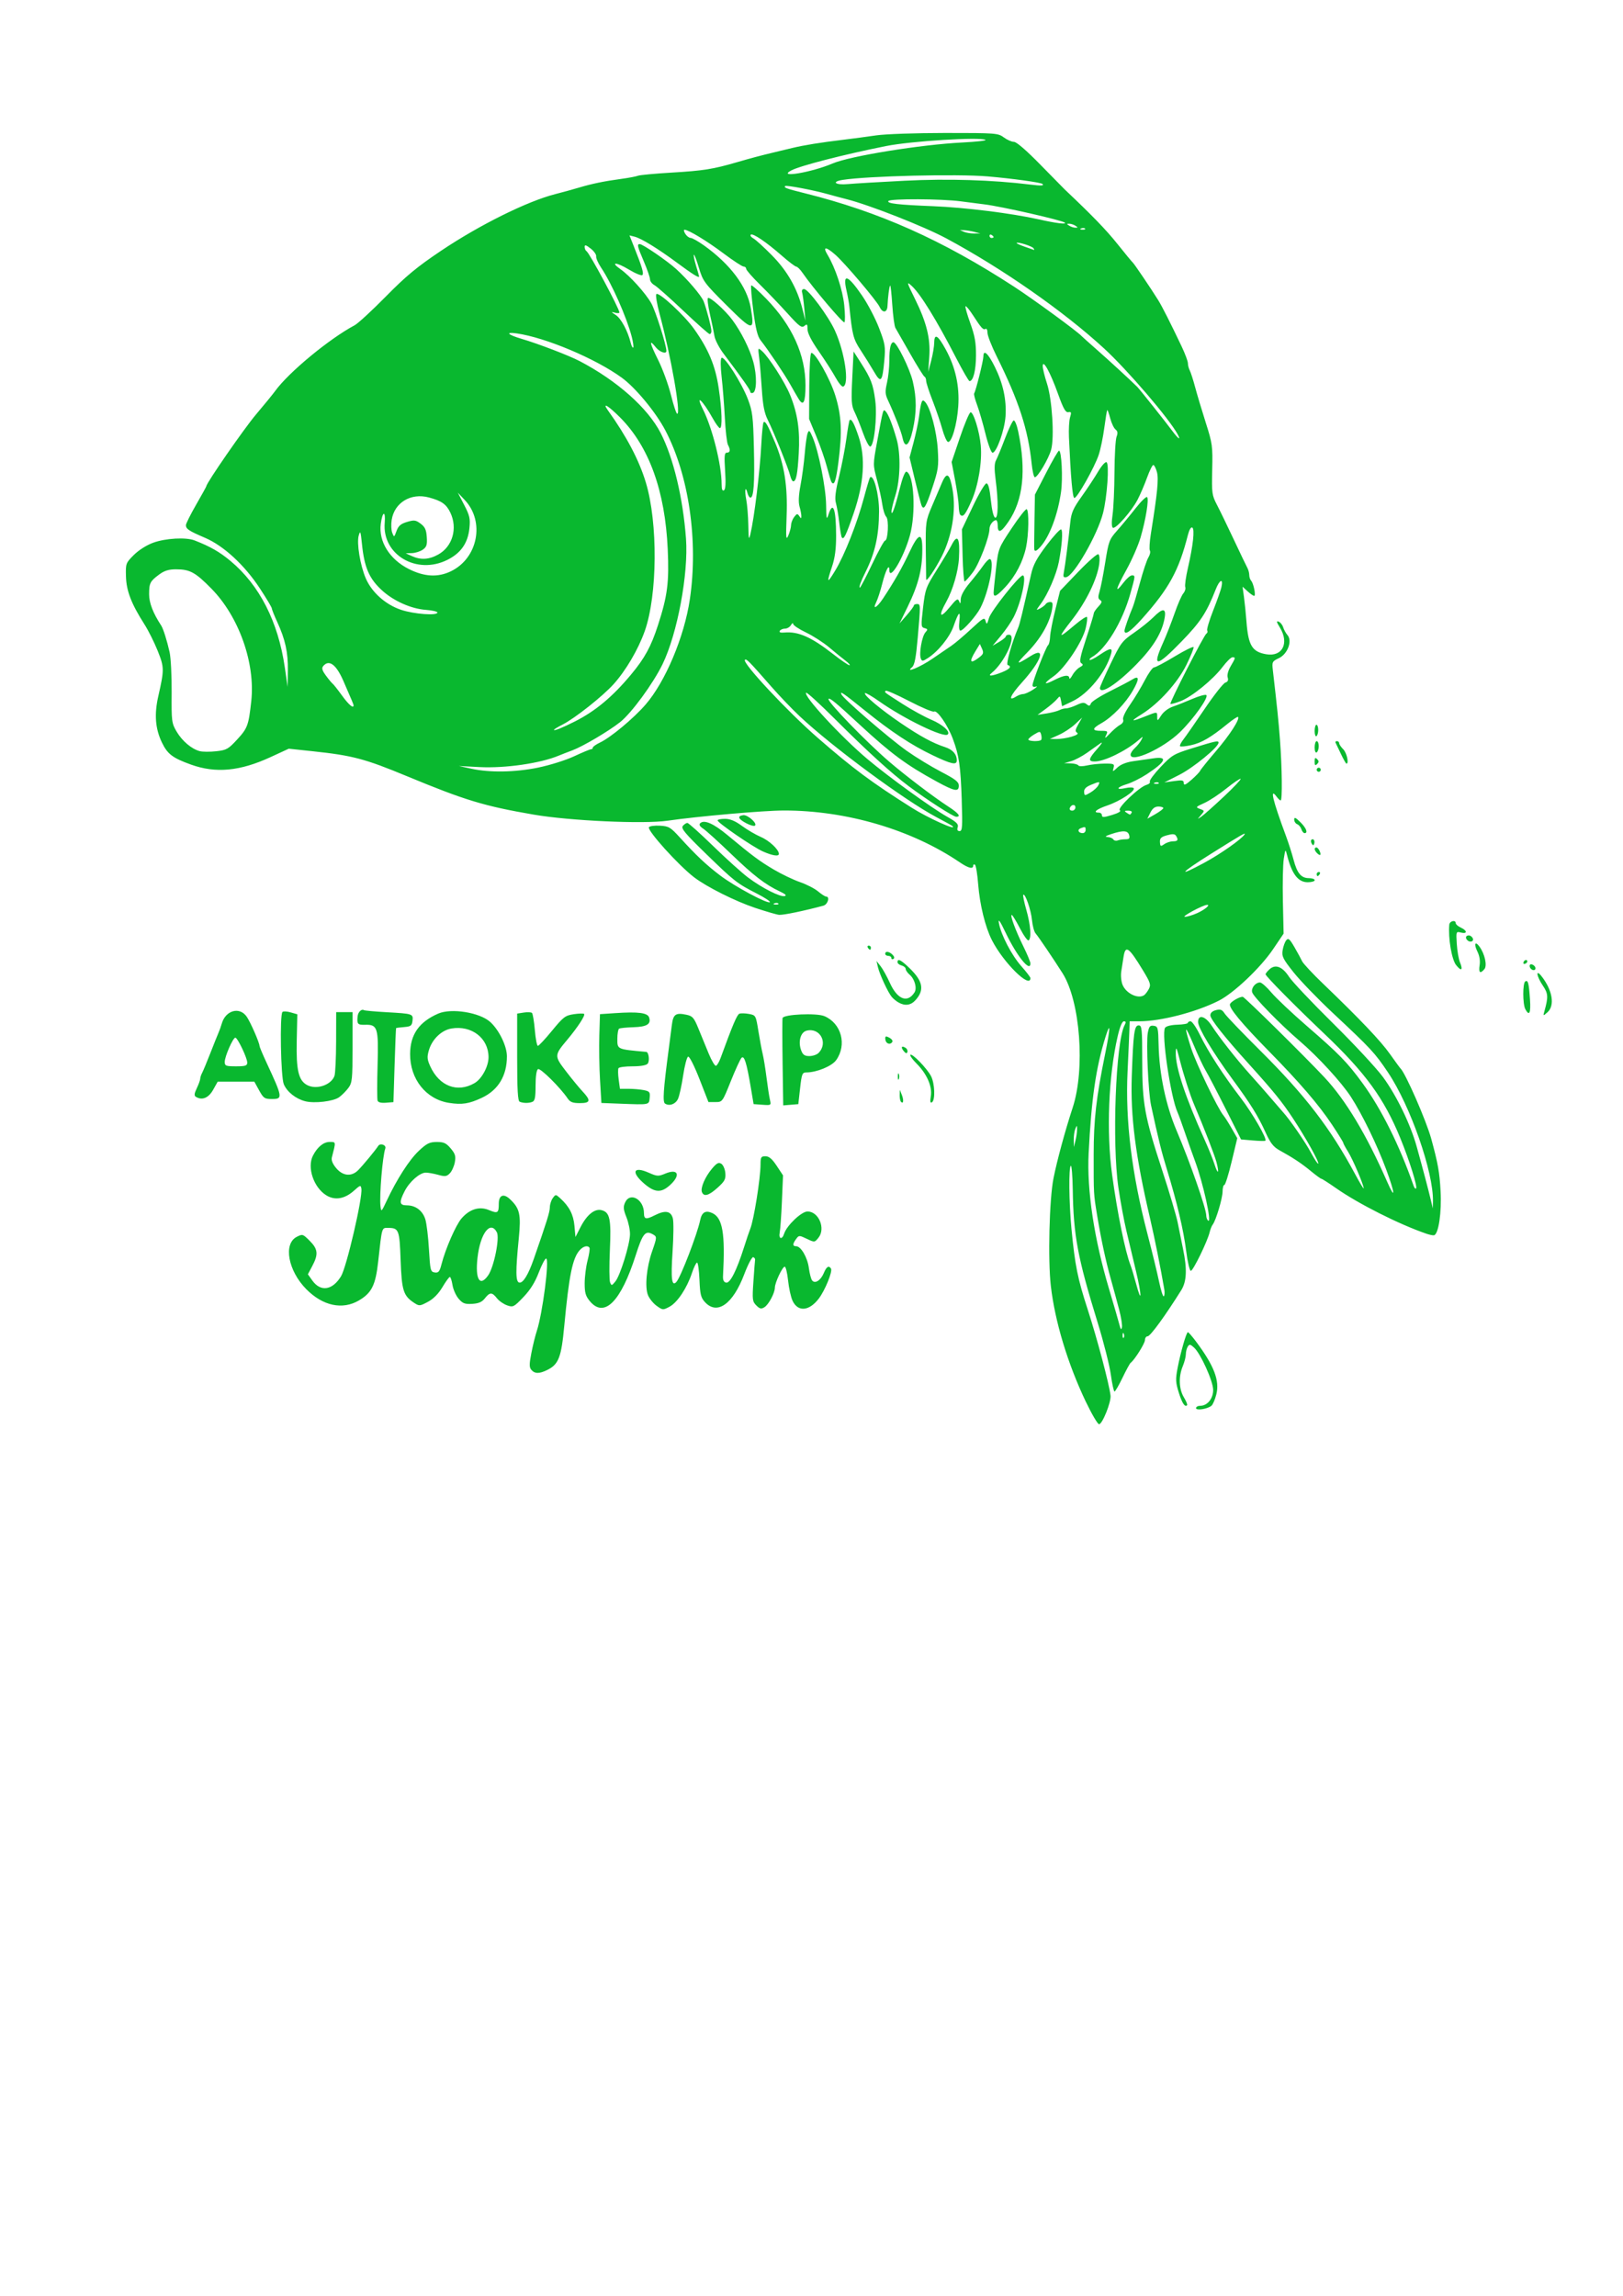 <?xml version="1.0" encoding="UTF-8" standalone="no"?>
<!-- Created with Inkscape (http://www.inkscape.org/) -->

<svg
   xmlns:dc="http://purl.org/dc/elements/1.1/"
   xmlns:cc="http://creativecommons.org/ns#"
   xmlns:rdf="http://www.w3.org/1999/02/22-rdf-syntax-ns#"
   xmlns:svg="http://www.w3.org/2000/svg"
   xmlns="http://www.w3.org/2000/svg"
   xmlns:sodipodi="http://sodipodi.sourceforge.net/DTD/sodipodi-0.dtd"
   xmlns:inkscape="http://www.inkscape.org/namespaces/inkscape"
   width="210mm"
   height="297mm"
   viewBox="0 0 210 297"
   version="1.1"
   id="svg8"
   inkscape:version="0.92.1 r15371"
   sodipodi:docname="logo.svg">
  <defs
     id="defs2" />
  <sodipodi:namedview
     id="base"
     pagecolor="#ffffff"
     bordercolor="#666666"
     borderopacity="1.0"
     inkscape:pageopacity="0.0"
     inkscape:pageshadow="2"
     inkscape:zoom="0.98994949"
     inkscape:cx="298.2784"
     inkscape:cy="842.1943"
     inkscape:document-units="mm"
     inkscape:current-layer="layer1"
     showgrid="false"
     showguides="false"
     inkscape:window-width="1920"
     inkscape:window-height="1051"
     inkscape:window-x="-9"
     inkscape:window-y="-9"
     inkscape:window-maximized="1" />
  <g
     inkscape:label="Vrstva 1"
     inkscape:groupmode="layer"
     id="layer1">
    <path
       style="fill:#09b82f;fill-opacity:1;stroke-width:0.265"
       d="m 140.515,181.382 c -2.362,-4.952 -4.016,-10.415 -4.547,-15.016 -0.391,-3.392 -0.198,-11.219 0.344,-13.94 0.457,-2.295 1.526,-6.231 2.475,-9.112 1.646,-4.997 0.988,-13.791 -1.301,-17.407 -1.179,-1.862 -3.094,-4.69 -3.495,-5.162 -0.185,-0.218 -0.394,-0.992 -0.463,-1.72 -0.124,-1.303 -0.886,-3.507 -1.128,-3.264 -0.068,0.068 0.112,0.949 0.4,1.958 0.554,1.938 0.683,3.691 0.288,3.935 -0.13,0.08 -0.636,-0.626 -1.124,-1.571 -0.488,-0.944 -0.963,-1.718 -1.055,-1.718 -0.253,-0.002 0.496,2.022 1.512,4.084 0.498,1.01 0.905,1.992 0.905,2.183 0,1.226 -1.755,-0.941 -3.189,-3.938 -0.75,-1.568 -1.005,-1.932 -0.888,-1.272 0.266,1.507 1.651,4.165 2.907,5.579 0.644,0.725 1.171,1.413 1.171,1.53 0,1.457 -3.491,-1.981 -4.984,-4.908 -0.857,-1.68 -1.569,-4.574 -1.776,-7.218 -0.103,-1.321 -0.291,-2.466 -0.418,-2.544 -0.127,-0.078 -0.23,-0.016 -0.23,0.138 0,0.471 -0.62,0.315 -1.724,-0.435 -6.222,-4.228 -14.662,-6.718 -22.751,-6.711 -2.642,0.002 -11.114,0.745 -15.081,1.322 -3.088,0.449 -12.664,0.011 -17.33,-0.794 -6.417,-1.107 -8.838,-1.841 -16.404,-4.977 -5.434,-2.252 -7.009,-2.668 -12.196,-3.22 l -3.068,-0.326 -2.376,1.095 c -3.947,1.818 -7.08,2.111 -10.275,0.961 -2.387,-0.859 -3.042,-1.357 -3.767,-2.864 -0.857,-1.783 -1.001,-3.636 -0.464,-5.995 0.78,-3.43 0.776,-3.723 -0.083,-5.868 -0.435,-1.086 -1.203,-2.622 -1.707,-3.412 -1.699,-2.663 -2.342,-4.326 -2.394,-6.191 -0.047,-1.683 -0.023,-1.748 1.013,-2.784 0.626,-0.626 1.652,-1.277 2.503,-1.588 1.606,-0.587 4.249,-0.734 5.364,-0.299 2.036,0.795 3.223,1.474 4.642,2.655 3.755,3.125 6.172,7.863 7.031,13.782 l 0.365,2.514 0.03,-2.117 c 0.033,-2.348 -0.33,-4.003 -1.379,-6.292 -0.386,-0.841 -0.701,-1.632 -0.701,-1.757 0,-0.125 -0.693,-1.283 -1.54,-2.573 -1.991,-3.033 -4.687,-5.518 -7.108,-6.553 -2.079,-0.889 -2.464,-1.144 -2.464,-1.631 0,-0.194 0.595,-1.387 1.323,-2.651 0.728,-1.264 1.323,-2.342 1.323,-2.395 0,-0.404 4.896,-7.473 6.422,-9.273 1.052,-1.24 2.168,-2.608 2.482,-3.041 1.746,-2.41 6.994,-6.75 10.278,-8.499 0.437,-0.233 2.256,-1.908 4.042,-3.723 2.614,-2.656 4.009,-3.811 7.144,-5.916 4.989,-3.35 11.185,-6.421 14.808,-7.337 0.838,-0.212 2.178,-0.58 2.978,-0.819 1.764,-0.525 3.279,-0.838 5.556,-1.147 0.946,-0.128 1.907,-0.31 2.136,-0.404 0.229,-0.094 2.193,-0.277 4.366,-0.406 4.11,-0.245 5.348,-0.442 8.448,-1.344 1.874,-0.545 3.027,-0.852 4.829,-1.283 0.546,-0.131 1.587,-0.381 2.315,-0.556 1.546,-0.372 3.658,-0.712 6.615,-1.066 1.164,-0.139 3.069,-0.393 4.233,-0.564 1.189,-0.174 5.105,-0.311 8.935,-0.312 6.586,-0.002 6.845,0.018 7.596,0.573 0.428,0.316 1.018,0.575 1.312,0.575 0.332,0 1.636,1.128 3.443,2.977 1.6,1.637 3.001,3.064 3.115,3.171 3.573,3.374 5.389,5.251 6.849,7.082 0.987,1.237 1.871,2.308 1.965,2.381 0.175,0.136 2.438,3.482 3.31,4.895 0.505,0.819 1.586,2.955 3.009,5.949 0.449,0.944 0.816,1.928 0.816,2.186 0,0.259 0.108,0.677 0.24,0.93 0.132,0.253 0.447,1.233 0.7,2.179 0.253,0.946 0.87,3.007 1.371,4.58 0.861,2.705 0.906,3.035 0.835,6.085 -0.071,3.038 -0.035,3.302 0.616,4.548 0.38,0.728 1.362,2.752 2.182,4.498 0.82,1.746 1.604,3.382 1.743,3.634 0.138,0.253 0.252,0.675 0.252,0.939 0,0.264 0.107,0.593 0.237,0.731 0.321,0.341 0.649,1.971 0.397,1.971 -0.111,0 -0.495,-0.268 -0.852,-0.595 l -0.65,-0.595 0.182,1.323 c 0.1,0.728 0.246,2.156 0.323,3.175 0.237,3.106 0.732,3.928 2.554,4.242 2.106,0.364 3.017,-1.443 1.756,-3.483 -0.427,-0.692 -0.459,-0.856 -0.142,-0.734 0.225,0.086 0.487,0.414 0.582,0.728 0.096,0.314 0.346,0.767 0.557,1.008 0.656,0.748 0.027,2.447 -1.103,2.983 -0.872,0.414 -0.911,0.49 -0.789,1.55 0.591,5.14 0.73,6.5 0.924,9.053 0.27,3.559 0.318,7.805 0.089,7.805 -0.093,0 -0.321,-0.208 -0.508,-0.463 -0.938,-1.283 -0.548,0.369 1.204,5.093 0.324,0.873 0.76,2.239 0.969,3.035 0.46,1.754 0.988,2.389 1.985,2.389 0.414,0 0.753,0.119 0.753,0.265 0,0.146 -0.408,0.265 -0.907,0.265 -1.255,0 -2.071,-1.085 -2.686,-3.572 -0.186,-0.751 -0.208,-0.723 -0.407,0.529 -0.116,0.728 -0.168,3.205 -0.117,5.506 l 0.093,4.183 -1.346,1.993 c -1.643,2.433 -5.097,5.707 -7.065,6.697 -2.945,1.482 -7.488,2.655 -10.282,2.655 h -1.228 l -0.033,1.124 c -0.018,0.618 -0.125,3.043 -0.237,5.388 -0.302,6.333 0.543,13.223 2.577,21.004 0.59,2.256 1.266,5.032 1.502,6.171 0.237,1.138 0.512,1.987 0.613,1.887 0.1,-0.1 0.129,-0.496 0.064,-0.879 -0.454,-2.673 -1.26,-6.695 -1.837,-9.163 -1.899,-8.124 -2.555,-13.229 -2.372,-18.46 0.194,-5.553 0.328,-6.543 0.885,-6.543 0.423,0 0.464,0.394 0.466,4.564 0.004,5.591 0.294,7.186 2.585,14.186 0.935,2.857 1.839,5.909 2.009,6.782 0.17,0.873 0.477,2.385 0.681,3.36 0.55,2.623 0.483,4.231 -0.224,5.36 -2.084,3.328 -4.007,5.965 -4.35,5.965 -0.191,0 -0.347,0.22 -0.347,0.489 0,0.432 -1.365,2.599 -1.858,2.95 -0.102,0.073 -0.572,0.936 -1.044,1.918 -0.472,0.982 -0.938,1.786 -1.036,1.786 -0.098,0 -0.314,-0.982 -0.48,-2.183 -0.166,-1.201 -0.926,-4.207 -1.689,-6.681 -2.621,-8.499 -3.143,-11.289 -3.237,-17.297 -0.027,-1.737 -0.139,-3.102 -0.248,-3.035 -0.289,0.178 -0.243,4.764 0.082,8.149 0.456,4.753 0.792,6.418 2.122,10.507 1.196,3.678 2.774,9.632 2.933,11.069 0.093,0.838 -1.056,3.704 -1.485,3.704 -0.177,0 -0.936,-1.288 -1.687,-2.863 z m 4.897,-8.828 c -0.085,-0.211 -0.147,-0.148 -0.16,0.16 -0.011,0.279 0.051,0.435 0.139,0.347 0.088,-0.088 0.097,-0.316 0.021,-0.507 z m -0.593,-3.081 c -0.253,-0.97 -0.732,-2.735 -1.066,-3.922 -0.684,-2.431 -1.301,-5.302 -1.812,-8.426 -0.439,-2.683 -0.435,-2.611 -0.43,-7.772 0.004,-4.523 0.324,-7.333 1.474,-12.971 0.701,-3.438 0.723,-4.385 0.052,-2.227 -1.241,3.985 -1.82,7.985 -2.179,15.052 -0.242,4.761 0.709,11.064 2.652,17.575 0.63,2.11 1.234,4.194 1.343,4.63 0.148,0.591 0.227,0.67 0.312,0.309 0.062,-0.267 -0.093,-1.279 -0.346,-2.249 z m 2.169,-5.018 c -0.372,-1.558 -0.93,-3.903 -1.241,-5.213 -0.31,-1.31 -0.774,-3.81 -1.031,-5.556 -0.85,-5.776 -0.356,-18.913 0.793,-21.059 0.204,-0.38 0.182,-0.504 -0.088,-0.504 -0.227,0 -0.52,0.702 -0.802,1.918 -1.191,5.141 -1.483,12.368 -0.724,17.927 0.674,4.941 1.706,10.008 2.388,11.726 0.126,0.317 0.446,1.382 0.711,2.367 0.753,2.796 0.749,1.554 -0.006,-1.605 z m -7.628,-18.31 c 0.011,-0.6 -0.008,-0.612 -0.215,-0.132 -0.125,0.291 -0.222,0.946 -0.215,1.455 l 0.013,0.926 0.202,-0.794 c 0.111,-0.437 0.208,-1.091 0.215,-1.455 z m 8.675,-17.4 c 0.16,-0.107 0.437,-0.471 0.615,-0.808 0.286,-0.543 0.199,-0.818 -0.75,-2.381 -1.851,-3.05 -2.279,-3.349 -2.525,-1.767 -0.079,0.509 -0.212,1.358 -0.295,1.885 -0.083,0.528 -0.007,1.306 0.169,1.73 0.465,1.123 2.004,1.863 2.786,1.341 z m 6.886,-10.624 c 0.993,-0.451 1.763,-1.109 1.239,-1.06 -0.587,0.056 -3.32,1.529 -2.86,1.541 0.291,0.008 1.02,-0.209 1.621,-0.481 z m 0.879,-6.497 c 2.091,-1.127 4.859,-3.071 5.231,-3.673 0.191,-0.309 -0.343,-7.9e-4 -4.291,2.473 -4.078,2.555 -4.535,3.139 -0.94,1.2 z m -4.028,-2.786 c 0.633,0 0.731,-0.182 0.388,-0.721 -0.153,-0.24 -0.453,-0.256 -1.158,-0.061 -0.77,0.212 -0.945,0.383 -0.914,0.888 0.034,0.568 0.086,0.592 0.56,0.26 0.287,-0.201 0.793,-0.365 1.124,-0.365 z m -6.147,-0.265 c 0.485,0 0.586,-0.112 0.477,-0.529 -0.16,-0.614 -0.775,-0.651 -2.326,-0.14 -0.722,0.238 -0.874,0.358 -0.479,0.377 0.319,0.015 0.658,0.155 0.754,0.31 0.096,0.155 0.351,0.215 0.566,0.132 0.215,-0.083 0.669,-0.15 1.007,-0.15 z m -5.156,-1.191 c 0,-0.445 -0.049,-0.463 -0.638,-0.237 -0.484,0.186 -0.303,0.634 0.257,0.634 0.21,0 0.381,-0.179 0.381,-0.397 z m -16.028,-3.855 c -0.147,-4.428 -0.345,-5.785 -1.161,-7.966 -0.66,-1.763 -2.03,-3.747 -2.421,-3.506 -0.153,0.094 -1.585,-0.508 -3.184,-1.339 -1.599,-0.831 -2.978,-1.439 -3.065,-1.352 -0.199,0.199 -0.327,0.098 2.179,1.707 1.164,0.747 2.837,1.665 3.717,2.039 1.468,0.624 2.489,1.54 2.123,1.905 -0.485,0.485 -5.644,-2.008 -8.865,-4.284 -0.935,-0.661 -1.764,-1.139 -1.841,-1.061 -0.222,0.222 2.006,2.091 4.578,3.841 2.539,1.727 4.202,2.631 5.779,3.141 0.987,0.319 1.519,0.922 1.519,1.717 0,0.648 -0.689,0.5 -3.146,-0.677 -2.743,-1.314 -5.308,-3.006 -8.724,-5.759 -2.888,-2.327 -3.274,-2.592 -3.051,-2.094 0.26,0.578 6.188,5.695 8.458,7.3 1.175,0.831 3.168,2.046 4.429,2.701 1.844,0.958 2.293,1.307 2.295,1.786 0.004,0.851 -0.52,0.757 -2.854,-0.516 -3.932,-2.145 -5.899,-3.598 -9.976,-7.369 -3.104,-2.871 -3.857,-3.494 -4.026,-3.325 -0.258,0.258 4.877,5.565 7.862,8.126 2.1,1.802 5.769,4.588 7.623,5.79 1.348,0.873 1.703,1.33 1.036,1.33 -0.381,0 -3.773,-2.184 -6.151,-3.959 -2.262,-1.689 -5.273,-4.429 -9.462,-8.611 -2.006,-2.002 -3.719,-3.568 -3.807,-3.48 -0.394,0.394 4.501,5.693 7.931,8.585 2.714,2.288 8.29,6.32 10.312,7.458 1.221,0.687 1.498,0.961 1.371,1.36 -0.108,0.341 -0.03,0.499 0.246,0.499 0.351,0 0.387,-0.528 0.272,-3.988 z m -1.204,3.336 c -0.067,-0.067 -0.979,-0.573 -2.027,-1.124 -4.093,-2.154 -13.539,-9.123 -17.774,-13.114 -0.962,-0.906 -2.577,-2.593 -3.591,-3.749 -2.971,-3.39 -3.274,-3.698 -3.461,-3.511 -0.377,0.377 5.518,6.687 9.423,10.086 4.584,3.991 6.933,5.737 12.171,9.048 2.1,1.328 5.954,3.061 5.258,2.365 z m 21.66,-2.043 c -0.393,-0.249 2.517,-3.024 3.441,-3.282 0.326,-0.091 0.523,-0.279 0.438,-0.418 -0.086,-0.139 0.54,-0.989 1.391,-1.89 1.437,-1.522 1.715,-1.691 3.928,-2.38 3.236,-1.008 3.572,-1.081 3.572,-0.773 0,0.572 -3.252,3.237 -5.083,4.166 l -1.928,0.978 1.257,-0.177 c 1.067,-0.151 1.257,-0.111 1.257,0.263 0,0.336 0.236,0.234 0.992,-0.424 0.546,-0.476 1.052,-1.002 1.124,-1.169 0.073,-0.168 0.996,-1.315 2.052,-2.549 1.797,-2.101 3.118,-4.148 2.85,-4.417 -0.065,-0.065 -0.688,0.348 -1.385,0.916 -2.119,1.729 -3.323,2.433 -4.676,2.733 -0.711,0.158 -1.357,0.221 -1.437,0.141 -0.08,-0.08 0.109,-0.471 0.421,-0.869 0.312,-0.398 1.554,-2.182 2.76,-3.964 1.206,-1.783 2.407,-3.31 2.668,-3.395 0.329,-0.106 0.424,-0.312 0.31,-0.671 -0.097,-0.307 0.06,-0.896 0.386,-1.449 0.643,-1.09 0.658,-1.169 0.219,-1.158 -0.182,0.004 -0.747,0.562 -1.257,1.238 -1.237,1.643 -3.982,3.877 -5.455,4.44 -0.656,0.25 -1.24,0.407 -1.299,0.349 -0.146,-0.146 4.326,-8.885 4.65,-9.086 0.143,-0.088 0.192,-0.271 0.109,-0.405 -0.083,-0.134 0.259,-1.287 0.76,-2.561 0.501,-1.275 0.984,-2.637 1.074,-3.029 0.278,-1.214 -0.222,-1.03 -0.733,0.27 -1.192,3.028 -1.953,4.19 -4.397,6.712 -3.298,3.403 -3.883,3.447 -2.415,0.182 0.418,-0.93 1.089,-2.643 1.493,-3.807 0.403,-1.164 0.909,-2.321 1.125,-2.57 0.215,-0.249 0.328,-0.618 0.251,-0.819 -0.077,-0.201 0.077,-1.307 0.342,-2.457 0.68,-2.95 0.905,-5.033 0.567,-5.243 -0.166,-0.103 -0.395,0.285 -0.566,0.96 -1.165,4.599 -2.451,6.945 -5.947,10.853 -1.47,1.643 -2.257,2.176 -2.257,1.529 0,-0.246 0.582,-1.906 1.068,-3.048 0.124,-0.291 0.546,-1.72 0.938,-3.175 0.392,-1.455 0.88,-2.917 1.084,-3.249 0.204,-0.332 0.292,-0.731 0.195,-0.888 -0.097,-0.157 -0.04,-1.136 0.127,-2.175 0.852,-5.316 1.027,-7.108 0.783,-7.992 -0.138,-0.501 -0.349,-0.91 -0.468,-0.91 -0.119,0 -0.486,0.744 -0.815,1.654 -0.329,0.91 -0.879,2.189 -1.221,2.844 -0.779,1.491 -2.85,3.837 -3.197,3.622 -0.164,-0.101 -0.178,-0.726 -0.037,-1.693 0.123,-0.843 0.233,-3.309 0.246,-5.48 0.012,-2.171 0.133,-4.24 0.269,-4.597 0.183,-0.48 0.147,-0.726 -0.137,-0.947 -0.211,-0.164 -0.519,-0.816 -0.685,-1.449 -0.166,-0.633 -0.339,-1.109 -0.385,-1.058 -0.046,0.051 -0.215,1.074 -0.374,2.274 -0.159,1.2 -0.483,2.775 -0.721,3.501 -0.525,1.604 -2.802,5.642 -3.16,5.601 -0.232,-0.027 -0.463,-2.623 -0.698,-7.843 -0.046,-1.019 0.02,-2.188 0.146,-2.599 0.194,-0.63 0.158,-0.734 -0.225,-0.661 -0.356,0.067 -0.644,-0.445 -1.335,-2.369 -1,-2.787 -1.971,-4.547 -1.978,-3.589 -0.002,0.314 0.244,1.326 0.548,2.249 0.665,2.017 0.977,6.951 0.542,8.56 -0.315,1.163 -1.737,3.568 -2.11,3.568 -0.129,0 -0.314,-0.786 -0.413,-1.747 -0.453,-4.42 -1.67,-8.157 -4.529,-13.901 -0.652,-1.311 -1.186,-2.679 -1.186,-3.041 0,-0.362 -0.112,-0.588 -0.249,-0.504 -0.294,0.182 -0.55,-0.096 -1.643,-1.788 -0.451,-0.698 -0.878,-1.21 -0.949,-1.139 -0.071,0.071 0.206,1.059 0.617,2.194 0.589,1.631 0.744,2.51 0.737,4.182 -0.008,1.932 -0.356,3.308 -0.838,3.307 -0.104,-10e-5 -0.88,-1.34 -1.724,-2.977 -2.547,-4.941 -4.632,-8.322 -5.761,-9.344 -0.685,-0.62 -0.659,-0.518 0.446,1.724 1.486,3.016 1.997,5.083 1.835,7.422 l -0.137,1.984 0.382,-1.455 c 0.21,-0.8 0.387,-1.852 0.393,-2.337 0.016,-1.244 0.476,-0.967 1.495,0.898 1.26,2.306 1.794,4.739 1.615,7.355 -0.16,2.348 -0.863,4.751 -1.342,4.592 -0.166,-0.055 -0.494,-0.805 -0.73,-1.666 -0.236,-0.861 -0.801,-2.518 -1.256,-3.683 -0.455,-1.164 -0.828,-2.315 -0.829,-2.558 -7.9e-4,-0.243 -0.097,-0.481 -0.213,-0.529 -0.117,-0.049 -0.957,-1.398 -1.868,-2.999 -0.911,-1.601 -1.763,-3.089 -1.893,-3.307 -0.13,-0.218 -0.313,-1.566 -0.407,-2.995 -0.093,-1.429 -0.218,-2.55 -0.276,-2.492 -0.116,0.116 -0.295,1.5 -0.342,2.642 -0.036,0.884 -0.628,0.961 -1.019,0.132 -0.385,-0.818 -4.519,-5.692 -5.722,-6.747 -1.253,-1.099 -1.678,-1.099 -1.017,0 1.012,1.681 1.96,4.545 2.161,6.525 0.112,1.104 0.123,2.098 0.025,2.209 -0.16,0.18 -4.106,-4.479 -5.439,-6.421 -0.291,-0.424 -0.648,-0.776 -0.794,-0.783 -0.146,-0.006 -0.979,-0.638 -1.852,-1.403 -2.032,-1.781 -3.793,-2.971 -4.037,-2.726 -0.105,0.105 0.046,0.32 0.336,0.477 0.29,0.157 1.36,1.13 2.379,2.163 2.011,2.038 3.286,4.268 3.963,6.931 l 0.397,1.561 -0.145,-1.587 c -0.08,-0.873 -0.206,-1.796 -0.28,-2.051 -0.085,-0.291 0.009,-0.463 0.252,-0.463 0.543,0 3.158,3.526 3.998,5.391 1.281,2.843 1.881,6.958 1.054,7.229 -0.157,0.051 -0.596,-0.475 -0.976,-1.17 -0.38,-0.695 -1.353,-2.213 -2.162,-3.373 -0.962,-1.379 -1.472,-2.375 -1.472,-2.877 0,-0.662 -0.056,-0.721 -0.409,-0.428 -0.35,0.29 -0.665,0.056 -2.179,-1.621 -0.973,-1.078 -2.575,-2.752 -3.56,-3.719 -0.984,-0.967 -1.79,-1.89 -1.79,-2.051 0,-0.16 -0.149,-0.292 -0.331,-0.292 -0.182,0 -1.352,-0.766 -2.599,-1.702 -2.135,-1.602 -4.54,-3.06 -5.049,-3.06 -0.125,0 -0.079,0.238 0.103,0.529 0.182,0.291 0.494,0.529 0.694,0.529 0.2,0 0.975,0.437 1.722,0.97 3.413,2.438 5.583,5.339 6.056,8.097 0.527,3.075 0.284,3.048 -3.128,-0.351 -2.884,-2.874 -3.066,-3.119 -3.579,-4.839 -0.297,-0.996 -0.592,-1.76 -0.655,-1.697 -0.063,0.063 0.064,0.699 0.28,1.414 0.217,0.715 0.396,1.343 0.397,1.395 0.007,0.239 -0.844,-0.289 -2.786,-1.728 -2.546,-1.886 -4.687,-3.202 -5.57,-3.424 l -0.654,-0.164 0.566,1.42 c 1.069,2.681 1.312,3.5 1.102,3.711 -0.116,0.116 -0.907,-0.208 -1.757,-0.721 -1.617,-0.974 -2.46,-1.009 -1.084,-0.045 1.228,0.861 3.261,3.11 4.002,4.428 0.546,0.971 1.947,5.392 1.95,6.152 0.002,0.456 -0.888,0.149 -1.38,-0.477 -0.903,-1.148 -0.791,-0.555 0.312,1.648 0.581,1.161 1.327,3.201 1.658,4.534 0.331,1.333 0.695,2.425 0.809,2.427 0.504,0.008 -0.811,-7.449 -2.274,-12.896 -0.372,-1.383 -0.552,-2.513 -0.416,-2.598 0.386,-0.239 3.616,2.755 4.862,4.506 1.868,2.625 2.754,4.744 3.186,7.616 0.431,2.865 0.505,5.227 0.165,5.227 -0.122,0 -0.537,-0.566 -0.922,-1.257 -1.303,-2.341 -2.337,-3.299 -1.273,-1.18 1.221,2.432 2.416,7.21 2.417,9.662 2.46e-4,0.686 0.096,0.948 0.302,0.822 0.208,-0.128 0.254,-0.913 0.149,-2.529 -0.125,-1.93 -0.085,-2.343 0.228,-2.343 0.436,0 0.486,-0.366 0.138,-1.016 -0.133,-0.249 -0.313,-1.818 -0.4,-3.488 -0.087,-1.67 -0.273,-4.044 -0.414,-5.277 -0.15,-1.307 -0.159,-2.339 -0.021,-2.476 0.335,-0.335 2.619,3.233 3.419,5.342 0.595,1.57 0.678,2.241 0.776,6.336 0.109,4.532 -0.023,6.4 -0.453,6.4 -0.122,0 -0.29,-0.263 -0.374,-0.584 -0.272,-1.041 -0.399,-0.377 -0.162,0.848 0.127,0.655 0.247,2.143 0.268,3.307 0.033,1.839 0.069,1.987 0.271,1.128 0.506,-2.145 1.225,-8.056 1.405,-11.547 0.078,-1.511 0.212,-2.817 0.298,-2.903 0.218,-0.218 0.524,0.318 1.468,2.571 1.223,2.918 1.655,5.648 1.511,9.561 -0.106,2.872 -0.076,3.203 0.221,2.514 0.189,-0.437 0.348,-1.039 0.355,-1.338 0.007,-0.3 0.188,-0.776 0.404,-1.058 0.339,-0.445 0.428,-0.46 0.657,-0.117 0.236,0.352 0.266,0.352 0.27,-0.002 0.002,-0.219 -0.103,-0.773 -0.235,-1.231 -0.16,-0.557 -0.116,-1.475 0.132,-2.776 0.204,-1.069 0.448,-2.896 0.542,-4.061 0.094,-1.164 0.262,-2.355 0.372,-2.646 0.175,-0.462 0.257,-0.397 0.649,0.517 0.769,1.795 1.713,6.529 1.744,8.744 0.026,1.865 0.062,2.014 0.305,1.257 0.587,-1.831 0.984,-0.733 0.989,2.737 0.003,1.701 -0.15,2.865 -0.519,3.969 -0.742,2.217 -0.665,2.308 0.424,0.504 1.198,-1.985 2.819,-6.103 3.696,-9.387 0.368,-1.379 0.724,-2.562 0.79,-2.628 0.465,-0.465 1.172,2.2 1.165,4.393 -0.011,3.139 -0.519,5.403 -1.769,7.886 -0.58,1.151 -0.879,1.984 -0.714,1.984 0.079,0 0.795,-1.369 1.59,-3.043 0.795,-1.673 1.546,-3.043 1.668,-3.043 0.385,0 0.521,-2.716 0.155,-3.082 -0.182,-0.182 -0.412,-0.903 -0.51,-1.601 -0.098,-0.698 -0.412,-2.142 -0.698,-3.207 -0.518,-1.934 -0.518,-1.943 0.025,-4.895 0.803,-4.364 0.775,-4.267 1.111,-3.93 0.341,0.341 0.889,1.734 1.421,3.61 0.543,1.917 0.47,5.232 -0.16,7.242 -0.289,0.922 -0.518,1.875 -0.509,2.117 0.025,0.668 0.456,-0.544 1.087,-3.062 0.326,-1.302 0.674,-2.168 0.847,-2.11 0.983,0.328 1.254,5.361 0.445,8.263 -0.805,2.885 -2.66,5.982 -2.66,4.44 0,-0.873 -0.478,0.054 -0.91,1.764 -0.237,0.941 -0.593,2.033 -0.789,2.428 -0.522,1.047 0.101,0.695 0.897,-0.506 1.441,-2.175 2.48,-3.995 3.393,-5.947 1.117,-2.387 1.628,-2.63 1.671,-0.794 0.065,2.769 -0.447,4.878 -1.906,7.864 l -1.038,2.124 0.925,-1.058 c 0.509,-0.582 0.926,-1.148 0.929,-1.257 0.002,-0.109 0.183,-0.198 0.401,-0.198 0.478,0 0.478,0.033 0.102,4.366 -0.225,2.582 -0.406,3.53 -0.73,3.802 -1.006,0.846 1.043,-0.003 2.629,-1.09 0.902,-0.618 2.011,-1.376 2.465,-1.684 0.454,-0.308 1.599,-1.279 2.545,-2.158 1.577,-1.466 1.733,-1.551 1.876,-1.028 0.134,0.49 0.195,0.434 0.436,-0.401 0.259,-0.9 3.912,-5.506 4.369,-5.509 0.547,-0.004 -0.207,3.488 -1.159,5.364 -0.311,0.614 -1.056,1.706 -1.655,2.426 l -1.089,1.309 0.86,-0.506 c 0.473,-0.279 0.86,-0.6 0.86,-0.714 0,-0.114 0.179,-0.208 0.397,-0.208 1.081,0 -0.544,3.585 -2.245,4.953 -0.58,0.466 0.034,0.425 1.313,-0.086 1.056,-0.423 1.333,-0.764 0.77,-0.951 -0.259,-0.086 0.521,-2.851 1.364,-4.841 0.202,-0.477 0.577,-2.031 1.659,-6.879 0.277,-1.243 0.714,-2.062 2.009,-3.773 0.91,-1.202 1.758,-2.121 1.884,-2.043 0.248,0.153 0.109,2.109 -0.3,4.214 -0.311,1.6 -1.433,4.198 -2.34,5.417 -0.638,0.857 -0.643,0.888 -0.094,0.594 0.319,-0.171 0.653,-0.429 0.742,-0.573 0.089,-0.145 0.347,-0.263 0.573,-0.263 0.329,0 0.376,0.196 0.235,0.992 -0.307,1.734 -1.493,3.789 -3.18,5.51 -1.604,1.635 -1.533,1.712 0.44,0.473 2.019,-1.268 1.389,0.62 -1.145,3.427 -1.535,1.701 -1.875,2.527 -0.752,1.825 0.282,-0.176 0.691,-0.321 0.908,-0.321 0.217,0 0.784,-0.251 1.26,-0.557 0.476,-0.307 0.658,-0.489 0.403,-0.405 -0.272,0.089 -0.461,0.019 -0.458,-0.17 0.008,-0.5 1.754,-4.993 2.013,-5.182 0.127,-0.092 0.246,-0.584 0.264,-1.094 0.018,-0.509 0.316,-2.055 0.661,-3.434 l 0.628,-2.508 2.345,-2.45 c 1.29,-1.347 2.465,-2.376 2.611,-2.286 0.15,0.092 0.2,0.639 0.115,1.254 -0.273,1.983 -1.686,4.882 -3.528,7.241 -1.892,2.423 -1.836,2.518 0.381,0.642 0.768,-0.649 1.466,-1.111 1.551,-1.025 0.086,0.086 0.014,0.748 -0.16,1.471 -0.427,1.779 -2.702,5.185 -4.141,6.199 -1.398,0.985 -1.335,1.215 0.127,0.469 1.221,-0.623 1.883,-0.699 1.899,-0.217 0.006,0.182 0.187,0.006 0.402,-0.39 0.215,-0.397 0.643,-0.856 0.951,-1.021 0.437,-0.234 0.481,-0.348 0.203,-0.52 -0.288,-0.178 -0.167,-0.799 0.626,-3.213 0.541,-1.646 0.983,-3.103 0.983,-3.24 -5.3e-4,-0.136 0.264,-0.529 0.588,-0.874 0.466,-0.496 0.514,-0.672 0.234,-0.846 -0.276,-0.171 -0.293,-0.417 -0.076,-1.111 0.153,-0.49 0.485,-2.19 0.738,-3.778 0.434,-2.725 0.52,-2.955 1.538,-4.103 0.593,-0.669 1.665,-1.963 2.381,-2.876 0.716,-0.913 1.39,-1.566 1.497,-1.453 0.257,0.272 -0.172,2.914 -0.85,5.233 -0.298,1.019 -1.127,2.912 -1.844,4.208 -1.392,2.518 -1.537,3.165 -0.366,1.63 0.396,-0.519 0.884,-0.943 1.085,-0.943 0.468,0 0.468,-0.004 -0.195,2.364 -1.027,3.67 -3.171,7.199 -4.994,8.222 -0.217,0.122 -0.336,0.28 -0.264,0.352 0.072,0.072 0.641,-0.217 1.264,-0.642 1.365,-0.931 1.736,-0.975 1.511,-0.177 -0.683,2.414 -2.942,5.191 -5.027,6.179 l -1.323,0.627 -0.132,-0.699 c -0.125,-0.663 -0.153,-0.674 -0.529,-0.217 -0.218,0.265 -0.873,0.832 -1.455,1.26 l -1.058,0.778 1.191,-0.191 c 0.655,-0.105 1.391,-0.297 1.636,-0.425 0.245,-0.129 0.644,-0.234 0.886,-0.234 0.242,0 0.846,-0.193 1.342,-0.428 0.721,-0.342 0.98,-0.363 1.294,-0.102 0.317,0.263 0.424,0.243 0.557,-0.106 0.091,-0.237 1.194,-0.944 2.451,-1.57 1.257,-0.626 2.548,-1.304 2.868,-1.507 0.944,-0.596 0.984,-0.119 0.116,1.398 -0.946,1.654 -2.661,3.437 -4.073,4.234 -1.241,0.701 -1.258,0.992 -0.057,0.992 0.88,0 0.918,0.035 0.644,0.595 -0.219,0.449 -0.097,0.389 0.497,-0.243 0.433,-0.461 1.032,-0.969 1.33,-1.129 0.33,-0.177 0.482,-0.448 0.388,-0.692 -0.089,-0.232 0.291,-1.04 0.901,-1.914 0.58,-0.832 1.44,-2.256 1.911,-3.166 0.471,-0.909 1.005,-1.654 1.187,-1.654 0.182,0 1.39,-0.641 2.685,-1.424 1.295,-0.783 2.393,-1.323 2.439,-1.2 0.047,0.124 -0.37,1.151 -0.926,2.283 -1.136,2.312 -3.579,5.013 -5.774,6.384 -1.545,0.965 -1.453,1.037 0.397,0.307 1.653,-0.652 1.587,-0.654 1.592,0.066 0.004,0.547 0.046,0.531 0.519,-0.208 0.303,-0.473 0.927,-0.943 1.517,-1.142 0.551,-0.187 1.687,-0.636 2.524,-0.998 0.837,-0.362 1.641,-0.585 1.785,-0.496 0.382,0.236 -1.63,3.08 -3.392,4.793 -2.186,2.126 -6.398,4.048 -6.398,2.921 0,-0.196 0.249,-0.581 0.554,-0.857 0.305,-0.276 0.678,-0.741 0.83,-1.033 0.272,-0.524 0.267,-0.524 -0.355,0.011 -1.623,1.398 -4.422,2.764 -5.664,2.764 -0.895,0 -0.827,-0.335 0.336,-1.648 0.546,-0.616 0.738,-0.944 0.428,-0.728 -0.31,0.216 -1.093,0.77 -1.739,1.232 -0.646,0.462 -1.583,0.957 -2.082,1.101 l -0.907,0.261 0.844,0.024 c 0.464,0.013 0.91,0.131 0.991,0.261 0.085,0.138 0.561,0.141 1.14,0.006 0.546,-0.127 1.573,-0.234 2.281,-0.237 1.182,-0.006 1.276,0.04 1.141,0.553 -0.143,0.546 -0.13,0.544 0.506,-0.053 0.415,-0.39 1.153,-0.683 2.034,-0.807 0.76,-0.107 1.947,-0.277 2.639,-0.378 1.889,-0.277 1.59,0.435 -0.86,2.044 -0.8,0.526 -1.961,1.107 -2.58,1.292 -1.353,0.405 -1.508,0.813 -0.197,0.517 0.51,-0.115 0.991,-0.107 1.068,0.019 0.225,0.363 -1.785,1.676 -3.414,2.23 -1.423,0.484 -1.947,0.927 -1.095,0.927 0.218,0 0.397,0.158 0.397,0.352 0,0.286 0.248,0.276 1.319,-0.053 0.838,-0.257 1.2,-0.48 0.992,-0.612 z m -2.576,-15.826 c 0,-0.145 0.624,-1.555 1.386,-3.134 1.298,-2.689 1.489,-2.942 3.011,-3.992 0.894,-0.616 2.026,-1.524 2.517,-2.017 1.195,-1.202 1.668,-1.194 1.47,0.022 -0.311,1.918 -1.446,3.803 -3.645,6.053 -2.513,2.571 -4.739,4.012 -4.739,3.067 z m -23.178,-3.812 c -0.244,-0.635 0.148,-2.871 0.59,-3.365 0.339,-0.379 0.326,-0.444 -0.105,-0.557 -0.459,-0.12 -0.471,-0.282 -0.194,-2.652 0.279,-2.391 0.373,-2.648 1.77,-4.867 0.811,-1.288 1.671,-2.729 1.91,-3.202 0.784,-1.548 1.11,-0.991 0.968,1.654 -0.092,1.72 -0.793,4.133 -1.638,5.644 -1.061,1.897 -0.838,2.271 0.432,0.721 0.89,-1.086 1.058,-1.192 1.224,-0.77 0.152,0.387 0.196,0.332 0.211,-0.262 0.012,-0.481 0.43,-1.243 1.163,-2.117 0.629,-0.751 1.411,-1.752 1.738,-2.225 0.326,-0.473 0.704,-0.86 0.84,-0.86 0.712,0 -0.08,4.167 -1.206,6.344 -0.521,1.008 -2.21,2.916 -2.582,2.916 -0.162,0 -0.214,-0.48 -0.131,-1.214 0.165,-1.468 -0.09,-1.251 -0.751,0.637 -0.499,1.426 -2.007,3.292 -3.349,4.143 -0.662,0.42 -0.739,0.423 -0.889,0.031 z m 9.42,-8.483 c 0,-0.213 0.138,-1.597 0.306,-3.075 0.305,-2.681 0.309,-2.693 2.033,-5.287 0.95,-1.43 1.825,-2.54 1.943,-2.466 0.315,0.195 0.264,3.289 -0.081,4.918 -0.396,1.867 -1.351,3.707 -2.663,5.13 -1.125,1.22 -1.537,1.429 -1.537,0.779 z m -4.013,-4.838 -0.088,-3.373 1.413,-2.977 c 0.777,-1.637 1.569,-2.977 1.759,-2.977 0.239,0 0.417,0.67 0.572,2.162 0.137,1.321 0.354,2.204 0.556,2.271 0.406,0.134 0.434,-2.059 0.062,-4.921 -0.183,-1.41 -0.167,-2.1 0.058,-2.514 0.171,-0.314 0.691,-1.578 1.157,-2.809 0.466,-1.231 0.969,-2.28 1.119,-2.33 0.15,-0.05 0.417,0.6 0.593,1.445 1.054,5.043 0.64,8.86 -1.264,11.648 -0.976,1.43 -1.395,1.567 -1.395,0.456 0,-0.355 -0.095,-0.646 -0.212,-0.646 -0.371,0 -0.847,0.619 -0.847,1.101 0,1.062 -1.333,4.55 -2.157,5.644 -0.487,0.647 -0.966,1.18 -1.063,1.184 -0.097,0.005 -0.216,-1.51 -0.265,-3.365 z m -4.714,3.109 c -0.008,-0.073 -0.028,-1.8 -0.046,-3.839 -0.032,-3.613 -0.011,-3.757 0.813,-5.689 0.465,-1.09 1.036,-2.428 1.268,-2.974 0.639,-1.5 1.019,-1.238 1.395,0.96 0.451,2.636 -0.089,5.929 -1.398,8.527 -0.817,1.622 -1.996,3.37 -2.033,3.014 z m 17.82,-0.968 c 0.162,-0.815 0.586,-4.099 0.833,-6.46 0.127,-1.213 0.387,-1.799 1.465,-3.307 0.721,-1.008 1.679,-2.458 2.129,-3.222 0.454,-0.771 0.941,-1.313 1.095,-1.218 0.372,0.23 0.075,4.507 -0.456,6.576 -0.721,2.81 -3.751,8.097 -4.752,8.293 -0.38,0.074 -0.437,-0.045 -0.314,-0.661 z m -3.834,-2.935 c -0.018,-0.109 -0.006,-1.746 0.027,-3.638 l 0.059,-3.44 1.463,-2.844 c 0.804,-1.564 1.549,-2.844 1.655,-2.844 0.333,0 0.51,3.592 0.262,5.338 -0.409,2.888 -1.442,5.671 -2.61,7.032 -0.528,0.615 -0.799,0.741 -0.856,0.397 z m -24.91,-1.564 c -0.073,-0.122 -0.219,-0.985 -0.326,-1.919 -0.106,-0.934 -0.298,-2.062 -0.426,-2.507 -0.17,-0.594 -0.06,-1.518 0.413,-3.462 0.355,-1.459 0.781,-3.664 0.946,-4.9 0.166,-1.237 0.353,-2.3 0.417,-2.364 0.234,-0.234 0.592,0.425 1.167,2.152 0.901,2.707 0.687,6.009 -0.639,9.869 -1.006,2.929 -1.309,3.54 -1.552,3.132 z m 15.335,-2.906 c -0.1,-0.1 -0.189,-0.609 -0.198,-1.13 -0.009,-0.521 -0.219,-2.017 -0.467,-3.323 l -0.452,-2.375 1.072,-3.162 c 0.59,-1.739 1.206,-3.207 1.37,-3.262 0.366,-0.122 1.173,2.48 1.331,4.295 0.186,2.137 -0.321,5.164 -1.199,7.155 -0.789,1.791 -1.093,2.167 -1.458,1.802 z m -5.032,-1.263 c -0.079,-0.207 -0.455,-1.676 -0.835,-3.264 l -0.691,-2.889 0.521,-1.961 c 0.286,-1.079 0.6,-2.556 0.697,-3.284 0.279,-2.097 0.39,-2.373 0.787,-1.948 0.688,0.737 1.51,3.82 1.648,6.181 0.128,2.182 0.067,2.597 -0.718,4.961 -0.84,2.526 -1.117,2.96 -1.408,2.204 z m -11.647,-3 c -0.068,-0.11 -0.324,-0.974 -0.568,-1.918 -0.244,-0.945 -0.864,-2.729 -1.377,-3.966 l -0.934,-2.249 0.022,-4.231 c 0.012,-2.327 0.128,-4.266 0.258,-4.309 0.469,-0.156 2.442,3.335 3.115,5.515 0.806,2.609 0.902,4.713 0.395,8.648 -0.316,2.45 -0.55,3.096 -0.912,2.511 z m -5.321,-0.791 c -0.237,-0.959 -2.143,-5.699 -2.899,-7.211 -0.449,-0.897 -0.64,-1.878 -0.775,-3.969 -0.098,-1.527 -0.254,-3.372 -0.346,-4.1 -0.166,-1.322 -0.166,-1.323 0.38,-0.837 0.885,0.786 2.96,4.034 3.625,5.672 0.97,2.391 1.29,4.55 1.119,7.555 -0.154,2.707 -0.334,3.617 -0.718,3.617 -0.114,0 -0.289,-0.327 -0.388,-0.728 z m 25.264,-5.424 c -0.332,-1.346 -0.822,-3.031 -1.089,-3.745 -0.267,-0.714 -0.436,-1.377 -0.377,-1.473 0.224,-0.362 1.195,-4.253 1.195,-4.787 0,-0.968 0.615,-0.407 1.489,1.36 1.064,2.15 1.516,4.243 1.377,6.377 -0.116,1.777 -1.165,4.716 -1.683,4.716 -0.169,0 -0.58,-1.101 -0.912,-2.447 z m -15.855,-0.132 c -0.347,-0.982 -0.839,-2.203 -1.092,-2.712 -0.397,-0.798 -0.437,-1.402 -0.29,-4.366 l 0.17,-3.44 0.935,1.455 c 1.317,2.05 1.6,2.789 1.871,4.895 0.271,2.102 -0.156,5.953 -0.66,5.953 -0.166,0 -0.587,-0.804 -0.934,-1.786 z m 5.125,0.661 c -0.177,-0.83 -1.054,-3.089 -1.908,-4.916 -0.343,-0.734 -0.361,-1.103 -0.107,-2.203 0.168,-0.727 0.305,-2.017 0.305,-2.867 0,-1.613 0.173,-2.383 0.535,-2.383 0.425,0 2.112,3.418 2.5,5.063 0.512,2.17 0.508,4.037 -0.013,6.328 -0.457,2.008 -1.004,2.416 -1.311,0.978 z m -13.434,-5.019 c -0.203,-0.332 -0.704,-1.199 -1.113,-1.927 -0.756,-1.344 -2.869,-4.484 -3.828,-5.689 -0.384,-0.483 -0.637,-1.511 -0.935,-3.806 -0.225,-1.729 -0.346,-3.207 -0.27,-3.283 0.076,-0.076 0.951,0.701 1.945,1.727 3.364,3.472 5.077,7.25 5.077,11.195 0,2.206 -0.274,2.764 -0.875,1.782 z m -6.269,-0.952 c 0,-0.241 -0.936,-1.576 -3.483,-4.964 -0.556,-0.739 -1.075,-1.751 -1.154,-2.249 -0.079,-0.498 -0.342,-1.765 -0.583,-2.816 -0.241,-1.051 -0.358,-1.991 -0.26,-2.09 0.225,-0.225 2.236,1.575 3.161,2.828 1.16,1.571 2.239,3.729 2.707,5.413 0.488,1.758 0.459,3.86 -0.056,4.03 -0.182,0.06 -0.331,-0.008 -0.331,-0.152 z m 16.005,-2.601 c -0.41,-0.706 -1.185,-1.95 -1.722,-2.765 -0.957,-1.452 -1.093,-1.981 -1.461,-5.662 -0.044,-0.437 -0.212,-1.375 -0.374,-2.086 -0.515,-2.254 0.159,-2.03 2.013,0.668 0.736,1.071 1.725,2.959 2.199,4.196 0.794,2.071 0.848,2.405 0.684,4.219 -0.251,2.78 -0.439,2.981 -1.339,1.43 z M 88.422,40.208 c -1.747,-1.657 -3.431,-3.15 -3.743,-3.317 -0.312,-0.167 -0.57,-0.507 -0.574,-0.757 -0.004,-0.25 -0.361,-1.284 -0.794,-2.298 -0.858,-2.012 -0.915,-2.257 -0.528,-2.257 0.379,0 3.532,2.158 4.693,3.212 1.501,1.363 3.275,3.449 3.57,4.196 0.36,0.912 1.004,3.383 1.004,3.849 0,0.211 -0.102,0.384 -0.226,0.384 -0.124,0 -1.655,-1.356 -3.402,-3.013 z m 62.099,64.33 c 0.001,-0.109 -0.287,-0.198 -0.64,-0.198 -0.448,0 -0.761,0.238 -1.035,0.788 l -0.393,0.788 1.033,-0.59 c 0.568,-0.325 1.034,-0.679 1.035,-0.788 z m 7.808,-1.459 c 1.281,-1.203 2.269,-2.247 2.196,-2.32 -0.073,-0.073 -0.895,0.481 -1.826,1.231 -0.931,0.75 -2.226,1.603 -2.877,1.895 -1.122,0.504 -1.151,0.543 -0.559,0.762 0.617,0.228 0.618,0.239 0.125,0.803 -0.495,0.567 -0.495,0.569 0.056,0.193 0.306,-0.208 1.604,-1.363 2.884,-2.565 z m -11.907,2.054 c 0.091,-0.148 -0.107,-0.263 -0.447,-0.261 -0.491,0.003 -0.533,0.054 -0.214,0.261 0.492,0.318 0.465,0.318 0.661,0 z m -7.276,-0.684 c 0,-0.467 -0.57,-0.386 -0.733,0.105 -0.058,0.173 0.084,0.314 0.314,0.314 0.23,0 0.419,-0.189 0.419,-0.419 z m 2.943,-2.822 c 0.303,-0.561 0.205,-0.57 -0.952,-0.086 -0.634,0.265 -0.891,0.536 -0.863,0.909 0.038,0.512 0.068,0.515 0.802,0.086 0.419,-0.245 0.875,-0.654 1.013,-0.909 z m 7.833,-0.358 c -0.088,-0.088 -0.316,-0.097 -0.507,-0.021 -0.211,0.085 -0.148,0.147 0.16,0.16 0.279,0.011 0.435,-0.051 0.347,-0.139 z M 69.651,99.296 c 1.492,-0.304 3.551,-0.951 4.629,-1.455 1.068,-0.5 2.05,-0.908 2.183,-0.908 0.133,0 0.241,-0.097 0.241,-0.216 0,-0.119 0.426,-0.419 0.948,-0.667 1.379,-0.658 4.311,-3.099 5.86,-4.88 2.576,-2.961 5.025,-8.773 5.747,-13.635 1.118,-7.527 -0.12,-16.054 -3.174,-21.866 -1.227,-2.334 -3.844,-5.501 -5.617,-6.796 -3.388,-2.475 -9.89,-5.216 -13.619,-5.742 -1.531,-0.216 -1.174,0.17 0.654,0.707 2.122,0.624 6.125,2.158 7.482,2.867 4.865,2.544 8.847,6.081 10.511,9.337 1.643,3.215 2.873,8.353 3.265,13.639 0.335,4.525 -1.113,12.284 -3.031,16.238 -1.211,2.497 -4.028,6.342 -5.495,7.501 -1.495,1.181 -4.81,3.138 -6.176,3.648 -0.655,0.244 -1.429,0.545 -1.72,0.668 -2.39,1.01 -6.969,1.674 -10.319,1.497 l -2.646,-0.14 1.587,0.347 c 2.416,0.528 5.656,0.475 8.69,-0.142 z m -38.973,-3.62 c 1.356,-1.475 1.485,-1.824 1.832,-4.961 0.543,-4.911 -1.587,-10.933 -5.151,-14.56 -2.084,-2.122 -2.788,-2.506 -4.591,-2.506 -0.927,0 -1.495,0.174 -2.154,0.66 -1.197,0.883 -1.316,1.115 -1.32,2.571 -0.004,1.107 0.516,2.451 1.564,4.044 0.263,0.4 0.755,1.958 1.086,3.44 0.163,0.728 0.283,3.08 0.266,5.228 -0.028,3.719 0.002,3.959 0.635,5.038 0.718,1.225 1.935,2.259 2.992,2.541 0.365,0.098 1.324,0.105 2.131,0.016 1.344,-0.148 1.573,-0.276 2.71,-1.513 z m 104.029,0.051 c 0.081,-0.081 0.087,-0.378 0.014,-0.659 -0.128,-0.49 -0.165,-0.492 -0.897,-0.06 -0.42,0.248 -0.764,0.544 -0.764,0.659 0,0.235 1.42,0.287 1.647,0.06 z M 138.662,95.3 c 0.686,-0.206 0.919,-0.379 0.695,-0.518 -0.265,-0.164 -0.23,-0.397 0.161,-1.08 l 0.499,-0.871 -0.898,0.845 c -0.494,0.465 -1.434,1.087 -2.089,1.383 l -1.191,0.538 0.895,0.006 c 0.492,0.003 1.36,-0.133 1.928,-0.303 z M 74.373,93.338 c 2.665,-1.346 4.882,-3.195 7.271,-6.063 1.781,-2.138 2.598,-3.635 3.494,-6.403 1.231,-3.8 1.454,-5.543 1.259,-9.83 -0.342,-7.537 -2.414,-13.267 -6.156,-17.029 -1.533,-1.541 -2.38,-2.04 -1.587,-0.935 2.416,3.368 4.033,6.44 4.907,9.327 1.583,5.226 1.515,14.578 -0.14,19.247 -0.836,2.359 -2.438,5.089 -4.018,6.846 -1.413,1.571 -5.02,4.429 -6.602,5.23 -0.618,0.313 -1.124,0.624 -1.124,0.69 0,0.171 1.06,-0.254 2.695,-1.08 z m -28.625,-2.085 c 0,-0.122 -0.188,-0.573 -1.328,-3.184 -0.927,-2.123 -1.855,-2.799 -2.603,-1.897 -0.221,0.266 -0.132,0.568 0.363,1.24 0.36,0.489 0.749,0.955 0.864,1.037 0.115,0.082 0.661,0.774 1.214,1.538 0.859,1.186 1.49,1.722 1.49,1.266 z m 63.659,-5.778 c -0.422,-0.319 -1.374,-1.094 -2.117,-1.721 -0.742,-0.627 -2.094,-1.497 -3.004,-1.932 -0.909,-0.435 -1.657,-0.934 -1.662,-1.108 -0.004,-0.174 -0.129,-0.109 -0.278,0.146 -0.148,0.255 -0.495,0.463 -0.77,0.463 -0.275,0 -0.58,0.129 -0.678,0.288 -0.115,0.187 0.088,0.263 0.58,0.218 1.809,-0.165 3.498,0.579 6.314,2.783 1.019,0.797 1.971,1.448 2.117,1.447 0.146,-0.002 -0.081,-0.264 -0.502,-0.583 z m 17.289,-0.428 c 0.549,-0.422 0.605,-0.592 0.369,-1.119 l -0.279,-0.621 -0.566,0.926 c -0.872,1.426 -0.701,1.718 0.476,0.814 z m -70.1,-5.809 c 0,-0.128 -0.685,-0.283 -1.521,-0.345 -1.863,-0.137 -4.114,-1.133 -5.605,-2.481 -1.701,-1.537 -2.331,-2.985 -2.641,-6.07 -0.162,-1.616 -0.215,-1.752 -0.412,-1.065 -0.284,0.988 0.186,3.852 0.909,5.538 0.777,1.812 2.557,3.4 4.566,4.074 1.667,0.559 4.705,0.784 4.705,0.347 z m 1.757,-5.341 c 3.483,-1.686 4.406,-6.425 1.792,-9.201 l -0.911,-0.967 0.824,1.587 c 0.714,1.376 0.805,1.777 0.681,3.005 -0.193,1.928 -1.1,3.232 -2.854,4.106 -3.975,1.981 -8.45,-0.661 -8.108,-4.785 0.135,-1.632 -0.287,-1.528 -0.508,0.125 -0.305,2.277 1.143,4.602 3.645,5.853 2.009,1.004 3.755,1.093 5.44,0.278 z M 56.728,71.722 c 1.829,-1.028 2.504,-3.381 1.548,-5.395 -0.522,-1.099 -1.135,-1.534 -2.784,-1.973 -2.328,-0.62 -4.454,0.66 -4.811,2.898 -0.093,0.583 -0.061,1.339 0.072,1.678 0.238,0.607 0.247,0.603 0.554,-0.239 0.241,-0.663 0.547,-0.927 1.355,-1.169 0.924,-0.277 1.125,-0.251 1.761,0.222 0.567,0.422 0.735,0.788 0.798,1.74 0.066,1.005 -0.02,1.276 -0.522,1.627 -0.331,0.232 -0.962,0.431 -1.403,0.443 l -0.801,0.021 0.794,0.363 c 1.153,0.528 2.237,0.46 3.44,-0.216 z M 152.382,56.199 c -1.08,-2.018 -6.477,-8.317 -9.531,-11.125 -5.235,-4.812 -13.113,-10.308 -20.373,-14.215 -2.904,-1.562 -9.973,-4.342 -12.965,-5.098 -0.655,-0.165 -1.788,-0.469 -2.519,-0.675 -1.746,-0.492 -5.256,-1.155 -5.397,-1.02 -0.214,0.206 0.139,0.337 2.494,0.923 9.643,2.401 17.814,6.046 27.118,12.097 2.505,1.629 8.228,5.813 8.731,6.383 0.073,0.082 0.966,0.881 1.984,1.775 1.502,1.317 4.244,3.837 5.222,4.798 0.286,0.281 3.663,4.526 4.52,5.681 0.792,1.067 1.165,1.315 0.715,0.475 z M 81.739,43.56 c -0.665,-2.549 -2.584,-6.878 -3.962,-8.937 -0.389,-0.582 -0.676,-1.237 -0.636,-1.455 0.039,-0.218 -0.281,-0.674 -0.712,-1.012 -0.606,-0.476 -0.783,-0.525 -0.783,-0.214 0,0.221 0.109,0.469 0.243,0.552 0.394,0.244 4.255,7.442 4.255,7.933 0,0.102 -0.268,0.112 -0.595,0.021 -0.514,-0.142 -0.497,-0.1 0.124,0.303 0.689,0.448 1.544,2.04 1.937,3.608 0.102,0.407 0.247,0.678 0.322,0.603 0.075,-0.075 -0.011,-0.706 -0.193,-1.401 z m 51.989,-11.441 c -0.166,-0.268 -2.025,-0.858 -2.188,-0.694 -0.052,0.053 0.417,0.272 1.043,0.489 0.626,0.216 1.176,0.408 1.221,0.427 0.045,0.018 0.011,-0.081 -0.076,-0.221 z m -5.165,-1.449 c 0,-0.064 -0.119,-0.19 -0.265,-0.28 -0.146,-0.09 -0.265,-0.037 -0.265,0.117 0,0.154 0.119,0.28 0.265,0.28 0.146,0 0.265,-0.052 0.265,-0.117 z m -2.514,-0.677 c -0.437,-0.111 -1.032,-0.208 -1.323,-0.215 l -0.529,-0.013 0.529,0.227 c 0.291,0.125 0.886,0.222 1.323,0.215 l 0.794,-0.013 z m 14.348,-0.424 c -0.088,-0.088 -0.316,-0.097 -0.507,-0.021 -0.211,0.084 -0.148,0.147 0.16,0.16 0.279,0.011 0.435,-0.051 0.347,-0.139 z m -1.251,-0.369 c -0.218,-0.141 -0.575,-0.256 -0.794,-0.256 -0.353,0 -0.353,0.029 0,0.256 0.218,0.141 0.575,0.256 0.794,0.256 0.353,0 0.353,-0.029 0,-0.256 z m -1.366,-0.396 c -0.3,-0.3 -8.251,-2.107 -10.408,-2.365 -0.582,-0.07 -1.951,-0.246 -3.043,-0.391 -2.532,-0.337 -9.181,-0.366 -9.382,-0.04 -0.199,0.321 1.252,0.488 5.81,0.668 4.082,0.161 10.143,0.916 13.626,1.698 2.24,0.502 3.647,0.681 3.396,0.43 z m -2.889,-5.005 c -0.195,-0.194 -3.987,-0.715 -7.122,-0.98 -3.958,-0.334 -15.449,-0.057 -18.719,0.451 -1.535,0.238 -0.979,0.699 0.661,0.547 0.837,-0.077 4.141,-0.274 7.342,-0.436 5.572,-0.283 11.345,-0.106 16.272,0.5 1.402,0.172 1.8,0.152 1.565,-0.081 z m -27.163,-2.65 c 2.272,-0.969 11.424,-2.448 16.815,-2.716 1.791,-0.089 3.128,-0.242 2.971,-0.339 -0.649,-0.401 -9.633,0.155 -12.842,0.795 -5.449,1.087 -11.157,2.554 -12.284,3.157 -1.916,1.025 2.62,0.263 5.34,-0.897 z m 47.028,161.013 c 0,-0.164 0.243,-0.298 0.54,-0.298 0.935,0 1.702,-0.96 1.673,-2.093 -0.03,-1.161 -1.631,-4.681 -2.476,-5.446 -0.48,-0.435 -0.598,-0.453 -0.807,-0.123 -0.134,0.212 -0.246,0.658 -0.248,0.99 -0.002,0.332 -0.183,1.031 -0.401,1.554 -0.558,1.335 -0.498,2.965 0.148,4.024 0.298,0.489 0.484,0.948 0.413,1.019 -0.288,0.288 -0.64,-0.249 -1.082,-1.655 -0.402,-1.277 -0.423,-1.71 -0.156,-3.117 0.391,-2.058 1.143,-4.677 1.342,-4.677 0.083,0 0.573,0.566 1.088,1.257 2.307,3.095 3.038,5.011 2.589,6.794 -0.165,0.657 -0.448,1.316 -0.627,1.465 -0.513,0.426 -1.996,0.654 -1.996,0.307 z m -86.003,-4.944 c -0.28,-0.338 -0.28,-0.734 0.002,-2.183 0.189,-0.974 0.502,-2.248 0.696,-2.832 0.756,-2.279 1.673,-9.389 1.212,-9.389 -0.144,0 -0.576,0.821 -0.959,1.824 -0.481,1.259 -1.096,2.24 -1.986,3.169 -1.228,1.281 -1.329,1.331 -2.106,1.06 -0.449,-0.157 -1.041,-0.57 -1.316,-0.92 -0.63,-0.8 -0.918,-0.798 -1.556,0.013 -0.377,0.479 -0.805,0.666 -1.64,0.715 -0.95,0.056 -1.23,-0.05 -1.757,-0.662 -0.345,-0.401 -0.702,-1.199 -0.794,-1.774 -0.092,-0.575 -0.246,-1.045 -0.343,-1.045 -0.097,0 -0.528,0.592 -0.958,1.315 -0.511,0.86 -1.161,1.518 -1.877,1.902 -1.046,0.561 -1.125,0.567 -1.782,0.136 -1.398,-0.916 -1.611,-1.588 -1.753,-5.533 -0.143,-3.951 -0.225,-4.159 -1.642,-4.167 -0.807,-0.005 -0.764,-0.153 -1.259,4.343 -0.338,3.066 -0.836,4.071 -2.503,5.048 -2.124,1.245 -4.66,0.702 -6.794,-1.454 -2.363,-2.387 -3.004,-5.867 -1.247,-6.776 0.748,-0.387 0.798,-0.372 1.684,0.514 1.067,1.067 1.137,1.737 0.339,3.243 l -0.575,1.086 0.572,0.803 c 1.072,1.506 2.608,1.277 3.719,-0.555 0.717,-1.183 2.807,-10.172 2.63,-11.316 -0.077,-0.501 -0.141,-0.484 -0.961,0.251 -1.197,1.073 -2.467,1.287 -3.575,0.602 -1.642,-1.015 -2.517,-3.612 -1.731,-5.138 0.576,-1.119 1.37,-1.769 2.161,-1.769 0.835,0 0.823,-0.081 0.285,2.004 -0.093,0.359 0.103,0.84 0.565,1.389 0.866,1.029 1.992,1.125 2.855,0.244 0.663,-0.678 2.263,-2.615 2.573,-3.116 0.261,-0.423 1.086,-0.129 0.922,0.329 -0.357,0.997 -0.78,6.091 -0.621,7.484 0.086,0.756 0.124,0.722 0.793,-0.704 1.311,-2.798 2.936,-5.325 4.161,-6.475 1.033,-0.97 1.392,-1.147 2.323,-1.151 0.914,-0.004 1.221,0.138 1.807,0.834 0.586,0.696 0.677,1 0.534,1.786 -0.095,0.521 -0.385,1.165 -0.646,1.432 -0.408,0.418 -0.618,0.446 -1.503,0.2 -0.566,-0.157 -1.287,-0.286 -1.604,-0.287 -0.779,-0.002 -2.113,1.166 -2.744,2.403 -0.736,1.443 -0.676,1.829 0.285,1.829 1.137,0 2.049,0.69 2.396,1.813 0.164,0.531 0.375,2.275 0.468,3.875 0.159,2.734 0.205,2.915 0.75,2.993 0.486,0.069 0.628,-0.103 0.873,-1.058 0.515,-2.012 1.859,-5.085 2.595,-5.934 1.044,-1.206 2.312,-1.593 3.539,-1.08 1.139,0.476 1.276,0.391 1.276,-0.793 0,-1.145 0.612,-1.402 1.454,-0.61 1.262,1.186 1.441,1.976 1.139,5.028 -0.428,4.314 -0.414,5.664 0.058,5.757 0.488,0.096 1.162,-0.998 1.874,-3.04 1.707,-4.899 2.078,-6.092 2.084,-6.702 0.004,-0.372 0.175,-0.907 0.38,-1.187 0.368,-0.503 0.381,-0.503 0.955,0.016 1.172,1.06 1.714,2.106 1.847,3.566 l 0.132,1.453 0.663,-1.293 c 0.816,-1.591 1.825,-2.404 2.708,-2.182 1.084,0.272 1.265,1.141 1.082,5.172 -0.092,2.02 -0.081,3.895 0.025,4.166 0.18,0.464 0.221,0.457 0.69,-0.118 0.614,-0.753 1.843,-4.697 1.887,-6.06 0.018,-0.552 -0.188,-1.556 -0.457,-2.233 -0.402,-1.011 -0.434,-1.353 -0.176,-1.918 0.642,-1.409 2.441,-0.398 2.441,1.371 0,0.803 0.267,0.861 1.376,0.295 1.371,-0.699 2.105,-0.578 2.362,0.389 0.111,0.417 0.093,2.38 -0.04,4.361 -0.233,3.468 -0.097,4.522 0.498,3.863 0.565,-0.626 2.705,-6.188 3.081,-8.008 0.209,-1.009 0.701,-1.294 1.562,-0.902 1.34,0.61 1.689,2.653 1.391,8.122 -0.03,0.549 0.092,0.814 0.405,0.876 0.514,0.103 1.358,-1.567 2.311,-4.573 0.323,-1.019 0.685,-2.09 0.805,-2.381 0.461,-1.119 1.332,-6.561 1.332,-8.319 0,-0.957 0.069,-1.074 0.637,-1.074 0.465,0 0.858,0.334 1.455,1.235 l 0.818,1.235 -0.141,3.329 c -0.077,1.831 -0.206,3.656 -0.285,4.056 -0.17,0.858 0.307,0.992 0.571,0.16 0.336,-1.059 2.244,-2.872 3.023,-2.872 1.458,0 2.377,2.213 1.413,3.403 -0.494,0.61 -0.5,0.611 -1.505,0.131 -0.983,-0.469 -1.019,-0.468 -1.381,0.027 -0.474,0.648 -0.471,0.936 0.007,0.936 0.62,0 1.465,1.451 1.644,2.822 0.092,0.704 0.282,1.426 0.423,1.604 0.371,0.472 1.118,-0.008 1.519,-0.977 0.339,-0.818 0.644,-1.002 0.92,-0.556 0.227,0.368 -0.773,2.822 -1.584,3.885 -1.244,1.631 -2.7,1.748 -3.391,0.272 -0.215,-0.459 -0.475,-1.637 -0.578,-2.62 -0.103,-0.982 -0.298,-1.786 -0.434,-1.786 -0.295,0 -1.265,2.059 -1.273,2.703 -0.009,0.711 -0.801,2.198 -1.354,2.543 -0.414,0.258 -0.597,0.217 -1.05,-0.235 -0.507,-0.507 -0.535,-0.743 -0.373,-3.11 0.096,-1.409 0.194,-2.666 0.216,-2.793 0.023,-0.127 -0.086,-0.279 -0.242,-0.337 -0.156,-0.058 -0.679,0.939 -1.163,2.216 -1.458,3.847 -3.483,5.298 -5.057,3.623 -0.553,-0.589 -0.654,-0.989 -0.735,-2.91 -0.051,-1.225 -0.191,-2.228 -0.309,-2.228 -0.119,0 -0.419,0.611 -0.667,1.359 -0.647,1.949 -1.876,3.798 -2.885,4.341 -0.849,0.457 -0.892,0.455 -1.664,-0.095 -0.436,-0.31 -0.944,-0.93 -1.129,-1.377 -0.434,-1.048 -0.202,-3.58 0.519,-5.659 0.662,-1.911 0.663,-1.926 0.032,-2.263 -0.904,-0.484 -1.262,-0.029 -2.137,2.718 -1.921,6.025 -4.069,8.193 -5.928,5.983 -0.562,-0.668 -0.685,-1.086 -0.685,-2.324 0,-0.83 0.168,-2.159 0.374,-2.952 0.206,-0.793 0.318,-1.534 0.249,-1.645 -0.22,-0.355 -0.791,-0.219 -1.262,0.302 -0.932,1.03 -1.385,3.253 -2.002,9.815 -0.38,4.051 -0.728,4.954 -2.189,5.682 -1.029,0.513 -1.631,0.511 -2.063,-0.009 z m -5.595,-12.221 c 0.755,-1.069 1.521,-4.854 1.13,-5.584 -0.844,-1.578 -2.151,0.149 -2.505,3.313 -0.312,2.786 0.298,3.795 1.375,2.271 z m 90.325,-3.14 c -0.346,-2.74 -1.194,-6.334 -2.489,-10.552 -0.72,-2.344 -1.116,-3.947 -2.063,-8.334 -0.354,-1.64 -0.644,-8.149 -0.417,-9.36 0.155,-0.825 0.283,-0.977 0.766,-0.909 0.543,0.077 0.583,0.234 0.632,2.464 0.083,3.774 0.932,7.817 2.335,11.113 1.721,4.045 3.832,10.086 3.832,10.969 0,0.28 0.117,0.582 0.261,0.671 0.477,0.295 -0.673,-4.895 -1.699,-7.67 -0.377,-1.019 -0.989,-2.745 -1.36,-3.836 -0.371,-1.091 -0.783,-2.223 -0.916,-2.514 -0.899,-1.969 -2.112,-10.181 -1.616,-10.939 0.138,-0.211 0.786,-0.372 1.59,-0.397 0.747,-0.023 1.358,-0.131 1.358,-0.24 1.6e-4,-0.109 0.16,-0.198 0.355,-0.198 0.195,0 0.745,0.804 1.222,1.786 1.03,2.122 3.036,5.217 5.274,8.136 1.519,1.982 3.431,5.299 3.183,5.522 -0.061,0.055 -0.795,0.041 -1.631,-0.032 l -1.52,-0.132 -2.013,-4.002 c -1.107,-2.201 -2.261,-4.41 -2.565,-4.908 -0.304,-0.498 -1.002,-1.987 -1.552,-3.307 -1.165,-2.798 -1.308,-2.618 -0.327,0.413 0.648,2 3.445,7.821 4.179,8.694 0.184,0.219 0.662,0.971 1.062,1.673 l 0.728,1.275 -0.726,3.025 c -0.399,1.664 -0.826,3.025 -0.948,3.025 -0.122,0 -0.225,0.387 -0.228,0.86 -0.007,0.877 -0.864,3.741 -1.279,4.271 -0.126,0.161 -0.304,0.608 -0.396,0.992 -0.281,1.179 -2.138,4.987 -2.432,4.988 -0.152,5.3e-4 -0.422,-1.144 -0.599,-2.544 z m 3.914,-11.518 c -0.246,-0.932 -1.604,-4.429 -2.913,-7.501 -0.506,-1.187 -1.351,-3.822 -1.825,-5.689 -0.435,-1.712 -0.507,-1.845 -0.526,-0.964 -0.042,1.889 1.233,5.735 3.741,11.283 0.493,1.091 1.058,2.491 1.255,3.11 0.461,1.449 0.666,1.267 0.269,-0.239 z m 27.124,9.247 c -3.52,-1.211 -8.753,-3.852 -11.656,-5.881 -0.952,-0.665 -1.802,-1.21 -1.889,-1.21 -0.087,0 -0.699,-0.446 -1.36,-0.992 -1.217,-1.005 -2.279,-1.709 -4.078,-2.703 -0.776,-0.429 -1.167,-0.934 -1.796,-2.321 -0.97,-2.139 -1.903,-3.634 -4.333,-6.947 -2.475,-3.373 -4.388,-6.565 -4.388,-7.32 0,-1.043 0.952,-0.771 1.777,0.507 0.965,1.493 3.32,4.478 4.965,6.294 0.73,0.806 1.923,2.162 2.65,3.013 0.728,0.851 1.444,1.68 1.592,1.842 0.867,0.946 2.882,3.864 3.601,5.213 0.461,0.865 0.891,1.52 0.956,1.455 0.166,-0.166 -1.598,-3.331 -3.256,-5.845 -1.428,-2.164 -2.525,-3.518 -5.684,-7.011 -3.191,-3.529 -5.014,-5.831 -5.014,-6.332 0,-0.313 0.262,-0.555 0.725,-0.672 0.584,-0.147 0.802,-0.062 1.12,0.434 0.217,0.339 2.312,2.521 4.655,4.85 5.731,5.694 9.053,10.017 12.196,15.87 0.627,1.167 1.141,2.023 1.144,1.902 0.009,-0.434 -1.415,-3.77 -2.022,-4.736 -0.341,-0.543 -0.62,-1.06 -0.62,-1.15 0,-0.089 -0.661,-1.156 -1.468,-2.37 -1.71,-2.57 -4.179,-5.442 -8.181,-9.516 -3.521,-3.585 -5.185,-5.598 -5.008,-6.059 0.125,-0.326 1.207,-0.952 1.646,-0.952 0.216,0 8.011,7.685 10.601,10.452 2.724,2.911 5.422,7.405 8.084,13.467 1.111,2.531 1.034,1.538 -0.124,-1.586 -1.173,-3.165 -3.085,-7.102 -4.55,-9.369 -1.22,-1.887 -4.262,-5.204 -6.648,-7.247 -2.499,-2.14 -5.938,-5.662 -6.135,-6.282 -0.172,-0.543 0.411,-1.287 1.009,-1.287 0.206,0 0.873,0.592 1.483,1.315 0.61,0.723 2.682,2.677 4.605,4.341 4.166,3.605 5.199,4.667 7.184,7.383 2.431,3.326 4.798,8.08 6.601,13.259 0.096,0.275 0.24,0.436 0.319,0.356 0.214,-0.214 -0.835,-3.571 -2.03,-6.498 -2.104,-5.153 -4.52,-8.47 -9.862,-13.542 -3.76,-3.57 -7.58,-7.435 -7.58,-7.671 0,-0.101 0.233,-0.395 0.519,-0.653 0.761,-0.689 1.665,-0.339 2.52,0.978 0.403,0.621 2.966,3.332 5.695,6.024 2.729,2.692 5.64,5.824 6.469,6.959 1.767,2.418 3.547,6.093 4.351,8.98 0.758,2.72 1.531,5.644 1.838,6.948 l 0.249,1.058 0.018,-0.926 c 0.074,-3.767 -2.917,-12.343 -5.811,-16.662 -1.704,-2.544 -2.178,-3.055 -7.12,-7.68 -1.944,-1.819 -4.239,-4.193 -5.099,-5.276 -1.389,-1.746 -1.549,-2.07 -1.419,-2.868 0.08,-0.494 0.29,-1.073 0.466,-1.285 0.269,-0.324 0.44,-0.18 1.057,0.883 0.405,0.698 0.852,1.519 0.993,1.824 0.141,0.305 1.361,1.615 2.712,2.91 4.77,4.576 7.459,7.403 8.659,9.103 0.668,0.946 1.278,1.779 1.355,1.852 0.652,0.61 3.352,6.786 3.991,9.128 0.868,3.181 1.066,4.292 1.203,6.747 0.154,2.759 -0.264,5.579 -0.847,5.72 -0.131,0.032 -0.595,-0.066 -1.032,-0.216 z M 90.823,154.214 c -0.209,-0.544 0.411,-1.978 1.318,-3.048 0.601,-0.71 0.84,-0.833 1.191,-0.613 0.241,0.151 0.474,0.69 0.518,1.197 0.068,0.79 -0.075,1.062 -0.993,1.891 -1.144,1.034 -1.787,1.214 -2.034,0.572 z m -7.456,-1.079 c -1.745,-1.494 -1.429,-2.311 0.555,-1.433 1.103,0.488 1.26,0.497 2.157,0.122 1.664,-0.695 2.035,0.188 0.621,1.479 -1.137,1.038 -1.973,0.996 -3.333,-0.168 z M 58.113,142.678 c -2.993,-0.463 -5.079,-3.086 -5.049,-6.351 0.023,-2.496 1.155,-4.118 3.629,-5.198 1.708,-0.745 5.387,-0.153 6.745,1.085 1.145,1.045 2.149,3.113 2.152,4.432 0.005,2.514 -1.124,4.381 -3.25,5.375 -1.657,0.775 -2.558,0.914 -4.226,0.656 z m 3.287,-2.559 c 0.942,-0.548 1.811,-2.157 1.811,-3.354 0,-2.461 -2.185,-4.152 -4.796,-3.711 -1.28,0.216 -2.489,1.372 -2.912,2.784 -0.265,0.884 -0.241,1.2 0.157,2.083 1.169,2.592 3.516,3.491 5.74,2.198 z m 18.836,2.66 -2.422,-0.092 -0.177,-2.967 c -0.097,-1.632 -0.138,-4.217 -0.092,-5.745 l 0.085,-2.778 1.974,-0.132 c 2.995,-0.201 4.193,-0.046 4.388,0.568 0.271,0.855 -0.292,1.202 -2.036,1.254 -0.896,0.027 -1.729,0.111 -1.853,0.188 -0.123,0.076 -0.224,0.665 -0.224,1.309 0,1.383 -0.078,1.348 3.739,1.694 0.327,0.03 0.467,1.183 0.186,1.523 -0.18,0.216 -0.907,0.344 -1.958,0.344 -0.919,0 -1.738,0.107 -1.818,0.237 -0.081,0.13 -0.071,0.785 0.02,1.455 l 0.167,1.218 h 1.122 c 0.617,0 1.5,0.076 1.962,0.168 0.753,0.151 0.833,0.254 0.761,0.992 -0.091,0.938 0.039,0.912 -3.825,0.765 z m 5.812,-0.011 c -0.321,-0.21 -0.217,-1.79 0.447,-6.809 0.154,-1.164 0.351,-2.679 0.437,-3.366 0.175,-1.394 0.497,-1.616 1.902,-1.316 0.776,0.166 0.964,0.383 1.531,1.774 0.356,0.872 0.955,2.334 1.333,3.249 0.377,0.915 0.802,1.626 0.944,1.578 0.142,-0.047 0.409,-0.499 0.593,-1.003 1.575,-4.313 2.129,-5.617 2.434,-5.734 0.195,-0.075 0.754,-0.061 1.242,0.03 0.878,0.165 0.891,0.187 1.217,2.212 0.181,1.125 0.432,2.462 0.557,2.971 0.125,0.509 0.347,1.879 0.494,3.043 0.146,1.164 0.344,2.452 0.439,2.861 0.171,0.736 0.161,0.744 -0.969,0.661 l -1.142,-0.083 -0.356,-2.117 c -0.542,-3.229 -0.852,-4.223 -1.206,-3.87 -0.164,0.164 -0.787,1.519 -1.385,3.01 -1.08,2.698 -1.09,2.712 -1.99,2.712 h -0.904 l -1.166,-2.987 c -0.66,-1.69 -1.295,-2.944 -1.463,-2.889 -0.163,0.054 -0.454,1.16 -0.648,2.458 -0.193,1.298 -0.495,2.657 -0.67,3.021 -0.327,0.678 -1.115,0.957 -1.673,0.592 z M 101.26,137.495 c -0.045,-3.028 -0.045,-5.637 -0.002,-5.798 0.131,-0.482 4.394,-0.673 5.409,-0.243 2.202,0.933 2.943,3.699 1.525,5.691 -0.555,0.78 -2.522,1.591 -3.856,1.591 -0.53,0 -0.603,0.184 -0.812,2.051 l -0.23,2.051 -0.977,0.081 -0.977,0.081 -0.081,-5.505 z m 4.645,-1.273 c 1.29,-1.29 0.205,-3.326 -1.539,-2.888 -0.787,0.197 -1.125,1.439 -0.698,2.562 0.215,0.564 0.449,0.725 1.057,0.725 0.43,0 0.961,-0.179 1.18,-0.398 z m -66.41,6.243 c -1.215,-0.306 -2.357,-1.212 -2.774,-2.2 -0.393,-0.933 -0.541,-8.982 -0.172,-9.351 0.107,-0.107 0.582,-0.082 1.057,0.054 l 0.863,0.248 -0.074,3.442 c -0.081,3.777 0.23,5.109 1.333,5.706 1.206,0.653 3.137,0.007 3.552,-1.187 0.109,-0.314 0.203,-2.298 0.209,-4.408 l 0.01,-3.836 h 1.058 1.058 v 4.545 c 0,4.177 -0.044,4.604 -0.546,5.275 -0.3,0.402 -0.836,0.939 -1.191,1.194 -0.746,0.536 -3.175,0.823 -4.385,0.519 z m 9.361,-0.075 c -0.066,-0.19 -0.068,-2.25 -0.002,-4.578 0.136,-4.874 0.009,-5.285 -1.62,-5.239 -0.96,0.027 -1.07,-0.1 -0.96,-1.111 0.06,-0.547 0.506,-0.974 0.817,-0.781 0.098,0.06 1.413,0.18 2.923,0.265 3.411,0.193 3.462,0.21 3.358,1.11 -0.073,0.633 -0.214,0.74 -1.076,0.811 -0.546,0.045 -1.015,0.105 -1.043,0.132 -0.028,0.028 -0.117,2.193 -0.198,4.813 l -0.148,4.763 -0.965,0.081 c -0.616,0.051 -1.009,-0.044 -1.086,-0.265 z m 18.39,0.141 c -0.25,-0.101 -0.331,-1.508 -0.331,-5.77 v -5.636 l 0.86,-0.134 c 0.473,-0.074 0.949,-0.052 1.057,0.048 0.108,0.1 0.275,1.099 0.37,2.221 0.095,1.121 0.272,2.038 0.395,2.038 0.122,0 0.945,-0.88 1.828,-1.957 1.461,-1.78 1.714,-1.973 2.806,-2.137 0.66,-0.099 1.266,-0.114 1.347,-0.033 0.18,0.18 -0.834,1.731 -2.177,3.333 -1.695,2.021 -1.698,2.087 -0.17,4.08 0.74,0.966 1.705,2.14 2.145,2.608 1.112,1.187 1.035,1.514 -0.359,1.514 -0.908,0 -1.248,-0.13 -1.562,-0.595 -0.967,-1.432 -3.547,-3.984 -3.843,-3.801 -0.196,0.121 -0.314,0.924 -0.314,2.134 0,1.525 -0.09,1.975 -0.419,2.101 -0.481,0.185 -1.153,0.179 -1.632,-0.015 z m 49.339,0.015 c -0.106,-0.106 -0.185,-0.5 -0.176,-0.876 l 0.017,-0.684 0.255,0.639 c 0.275,0.688 0.218,1.235 -0.096,0.921 z m 3.855,-0.753 c 0.202,-1.247 -0.514,-2.873 -1.859,-4.218 -0.525,-0.525 -0.88,-1.028 -0.789,-1.119 0.228,-0.228 2.161,1.766 2.676,2.762 0.49,0.947 0.564,3.105 0.116,3.382 -0.221,0.136 -0.261,-0.088 -0.144,-0.807 z m -95.089,0.105 c -0.249,-0.154 -0.223,-0.414 0.115,-1.125 0.241,-0.508 0.439,-1.057 0.439,-1.219 0,-0.162 0.111,-0.501 0.246,-0.754 0.136,-0.253 0.618,-1.412 1.072,-2.576 0.454,-1.164 0.931,-2.355 1.06,-2.646 0.129,-0.291 0.313,-0.81 0.41,-1.153 0.487,-1.728 2.313,-2.235 3.231,-0.898 0.489,0.713 1.654,3.376 1.654,3.782 0,0.113 0.406,1.08 0.902,2.148 2.108,4.539 2.135,4.72 0.705,4.72 -0.948,0 -1.093,-0.098 -1.659,-1.124 L 32.906,139.927 h -2.368 -2.368 l -0.593,1.058 c -0.594,1.059 -1.432,1.402 -2.226,0.911 z m 6.639,-4.433 c 0,-0.607 -1.251,-3.225 -1.541,-3.225 -0.305,0 -1.369,2.431 -1.369,3.127 0,0.523 0.136,0.577 1.455,0.577 1.229,0 1.455,-0.075 1.455,-0.48 z m 84.179,1.803 c 0,-0.364 0.06,-0.513 0.133,-0.331 0.073,0.182 0.073,0.48 0,0.661 -0.073,0.182 -0.133,0.033 -0.133,-0.331 z m 0.771,-3.285 c -0.418,-0.504 -0.293,-0.753 0.22,-0.436 0.195,0.121 0.307,0.365 0.247,0.544 -0.077,0.231 -0.212,0.199 -0.467,-0.108 z m -2.224,-1.125 c -0.097,-0.097 -0.176,-0.339 -0.176,-0.538 0,-0.282 0.119,-0.298 0.537,-0.075 0.295,0.158 0.467,0.4 0.381,0.538 -0.181,0.293 -0.492,0.325 -0.741,0.075 z m 85.12,-4.057 c 0.512,-1.84 0.485,-2.274 -0.207,-3.294 -0.828,-1.219 -0.961,-2.23 -0.159,-1.204 1.415,1.81 1.735,3.787 0.752,4.655 -0.569,0.502 -0.57,0.502 -0.387,-0.157 z m -2.473,-0.247 c -0.352,-0.657 -0.357,-3.374 -0.007,-3.59 0.355,-0.219 0.463,0.191 0.608,2.316 0.123,1.788 -0.087,2.234 -0.601,1.274 z m -81.104,-0.866 c -0.291,-0.167 -0.685,-0.491 -0.876,-0.72 -0.491,-0.589 -1.57,-2.914 -1.79,-3.856 l -0.186,-0.794 0.524,0.661 c 0.288,0.364 0.833,1.346 1.212,2.182 0.973,2.148 2.284,2.647 3.188,1.215 0.343,-0.543 0.019,-1.723 -0.624,-2.274 -0.287,-0.246 -0.522,-0.585 -0.522,-0.754 0,-0.169 -0.238,-0.369 -0.529,-0.446 -0.291,-0.076 -0.529,-0.269 -0.529,-0.428 0,-0.527 0.452,-0.302 1.566,0.779 1.745,1.693 1.948,2.836 0.739,4.158 -0.596,0.651 -1.351,0.747 -2.172,0.276 z m 75.189,-4.817 c 0.092,-0.569 -0.012,-1.221 -0.282,-1.763 -0.491,-0.984 -0.309,-1.43 0.264,-0.646 0.687,0.939 1.019,2.449 0.639,2.907 -0.544,0.656 -0.778,0.469 -0.621,-0.498 z m -3.043,-0.023 c -0.573,-0.728 -1.038,-3.48 -0.882,-5.226 0.043,-0.483 0.835,-0.666 0.835,-0.193 0,0.149 0.298,0.406 0.661,0.572 0.848,0.387 0.861,0.853 0.018,0.641 -0.637,-0.16 -0.643,-0.145 -0.544,1.467 0.055,0.896 0.241,1.971 0.415,2.39 0.423,1.02 0.166,1.198 -0.502,0.348 z m 9.599,0.379 c -0.096,-0.155 -0.111,-0.346 -0.033,-0.423 0.19,-0.19 0.706,0.144 0.706,0.457 0,0.338 -0.457,0.316 -0.672,-0.033 z m -0.882,-0.743 c 0.111,-0.332 0.496,-0.409 0.496,-0.099 0,0.109 -0.134,0.243 -0.298,0.298 -0.164,0.055 -0.253,-0.035 -0.198,-0.198 z m -81.789,-0.547 c 0,-0.154 -0.179,-0.28 -0.397,-0.28 -0.218,0 -0.397,-0.119 -0.397,-0.265 0,-0.385 0.508,-0.324 0.947,0.115 0.238,0.238 0.28,0.442 0.113,0.545 -0.147,0.091 -0.267,0.039 -0.267,-0.115 z m -3.043,-1.339 c -0.09,-0.146 -0.037,-0.265 0.117,-0.265 0.154,0 0.28,0.119 0.28,0.265 0,0.146 -0.052,0.265 -0.117,0.265 -0.064,0 -0.19,-0.119 -0.28,-0.265 z m 77.567,-0.97 c -0.297,-0.297 -0.197,-0.617 0.192,-0.617 0.203,0 0.437,0.179 0.521,0.397 0.153,0.398 -0.373,0.56 -0.713,0.22 z m -92.126,-4.171 c -2.574,-0.856 -6.308,-2.727 -7.929,-3.972 -2.025,-1.556 -6.091,-6.062 -5.838,-6.471 0.092,-0.148 0.732,-0.237 1.423,-0.198 1.148,0.065 1.369,0.196 2.566,1.511 2.148,2.359 3.427,3.564 5.251,4.945 1.857,1.406 6.143,3.704 6.41,3.437 0.089,-0.089 -0.653,-0.581 -1.651,-1.091 -2.61,-1.337 -2.935,-1.591 -6.607,-5.159 -2.758,-2.679 -3.268,-3.293 -3.002,-3.614 0.176,-0.212 0.439,-0.386 0.585,-0.386 0.145,0 1.649,1.348 3.341,2.995 1.692,1.647 3.732,3.484 4.532,4.081 1.815,1.354 4.104,2.516 4.704,2.389 0.314,-0.067 0.128,-0.251 -0.603,-0.596 -1.912,-0.902 -3.4,-2.048 -6.35,-4.89 -1.601,-1.542 -3.208,-2.997 -3.572,-3.234 -0.444,-0.289 -0.574,-0.519 -0.397,-0.7 0.497,-0.507 1.709,0.014 3.505,1.506 3.313,2.752 4.159,3.381 6.023,4.482 1.02,0.602 2.546,1.333 3.392,1.624 0.846,0.291 1.895,0.83 2.333,1.198 0.437,0.368 0.905,0.669 1.04,0.669 0.529,0 0.223,1.028 -0.351,1.182 -2.522,0.675 -5.071,1.205 -5.709,1.186 -0.244,-0.007 -1.637,-0.41 -3.096,-0.895 z m 2.978,-0.575 c -0.088,-0.088 -0.316,-0.097 -0.507,-0.021 -0.211,0.085 -0.148,0.147 0.16,0.16 0.279,0.011 0.435,-0.051 0.347,-0.139 z m 69.657,-3.809 c 0,-0.146 0.126,-0.265 0.28,-0.265 0.154,0 0.207,0.119 0.117,0.265 -0.09,0.146 -0.216,0.265 -0.28,0.265 -0.064,0 -0.117,-0.119 -0.117,-0.265 z m -71.669,-2.932 c -1.278,-0.567 -5.842,-3.698 -5.849,-4.013 -0.002,-0.109 0.426,-0.198 0.952,-0.198 0.675,0 1.325,0.27 2.206,0.917 0.687,0.504 1.786,1.147 2.443,1.429 1.093,0.469 2.332,1.631 2.332,2.188 0,0.363 -0.829,0.235 -2.084,-0.322 z m 71.718,0.229 c -0.371,-0.371 -0.409,-0.736 -0.077,-0.736 0.242,0 0.642,0.798 0.48,0.96 -0.05,0.05 -0.231,-0.051 -0.403,-0.223 z m -0.688,-1.23 c -0.114,-0.184 -0.136,-0.407 -0.049,-0.494 0.237,-0.237 0.495,0.111 0.367,0.495 -0.09,0.269 -0.152,0.269 -0.319,-10e-4 z m -1.337,-1.863 c -0.088,-0.278 -0.334,-0.572 -0.547,-0.653 -0.213,-0.082 -0.387,-0.351 -0.387,-0.598 0,-0.35 0.173,-0.279 0.786,0.322 0.776,0.761 1.036,1.433 0.554,1.433 -0.136,0 -0.319,-0.227 -0.407,-0.505 z m -71.866,-0.794 c -1.023,-0.549 -1.153,-0.914 -0.363,-1.027 0.585,-0.084 1.91,1.113 1.508,1.362 -0.133,0.082 -0.648,-0.068 -1.144,-0.334 z m 73.843,-6.903 c 0,-0.146 0.119,-0.265 0.265,-0.265 0.146,0 0.265,0.119 0.265,0.265 0,0.146 -0.119,0.265 -0.265,0.265 -0.146,0 -0.265,-0.119 -0.265,-0.265 z m -0.265,-1.058 c 0,-0.494 0.071,-0.564 0.318,-0.318 0.247,0.247 0.247,0.388 0,0.635 -0.247,0.247 -0.318,0.176 -0.318,-0.318 z m 3.399,-0.992 c -0.327,-0.691 -0.64,-1.346 -0.696,-1.455 -0.056,-0.109 0.027,-0.198 0.185,-0.198 0.158,0 0.287,0.119 0.287,0.265 0,0.146 0.238,0.503 0.529,0.794 0.454,0.454 0.763,1.852 0.409,1.852 -0.066,0 -0.387,-0.566 -0.714,-1.257 z m -3.399,-0.844 c 0,-0.445 0.119,-0.809 0.265,-0.809 0.146,0 0.265,0.291 0.265,0.646 0,0.355 -0.119,0.719 -0.265,0.809 -0.154,0.095 -0.265,-0.174 -0.265,-0.646 z m 0,-2.117 c 0,-0.445 0.104,-0.809 0.232,-0.809 0.127,0 0.232,0.3 0.232,0.666 0,0.366 -0.104,0.731 -0.232,0.809 -0.127,0.079 -0.232,-0.221 -0.232,-0.666 z"
       id="path3706"
       inkscape:connector-curvature="0" />
  </g>
</svg>
